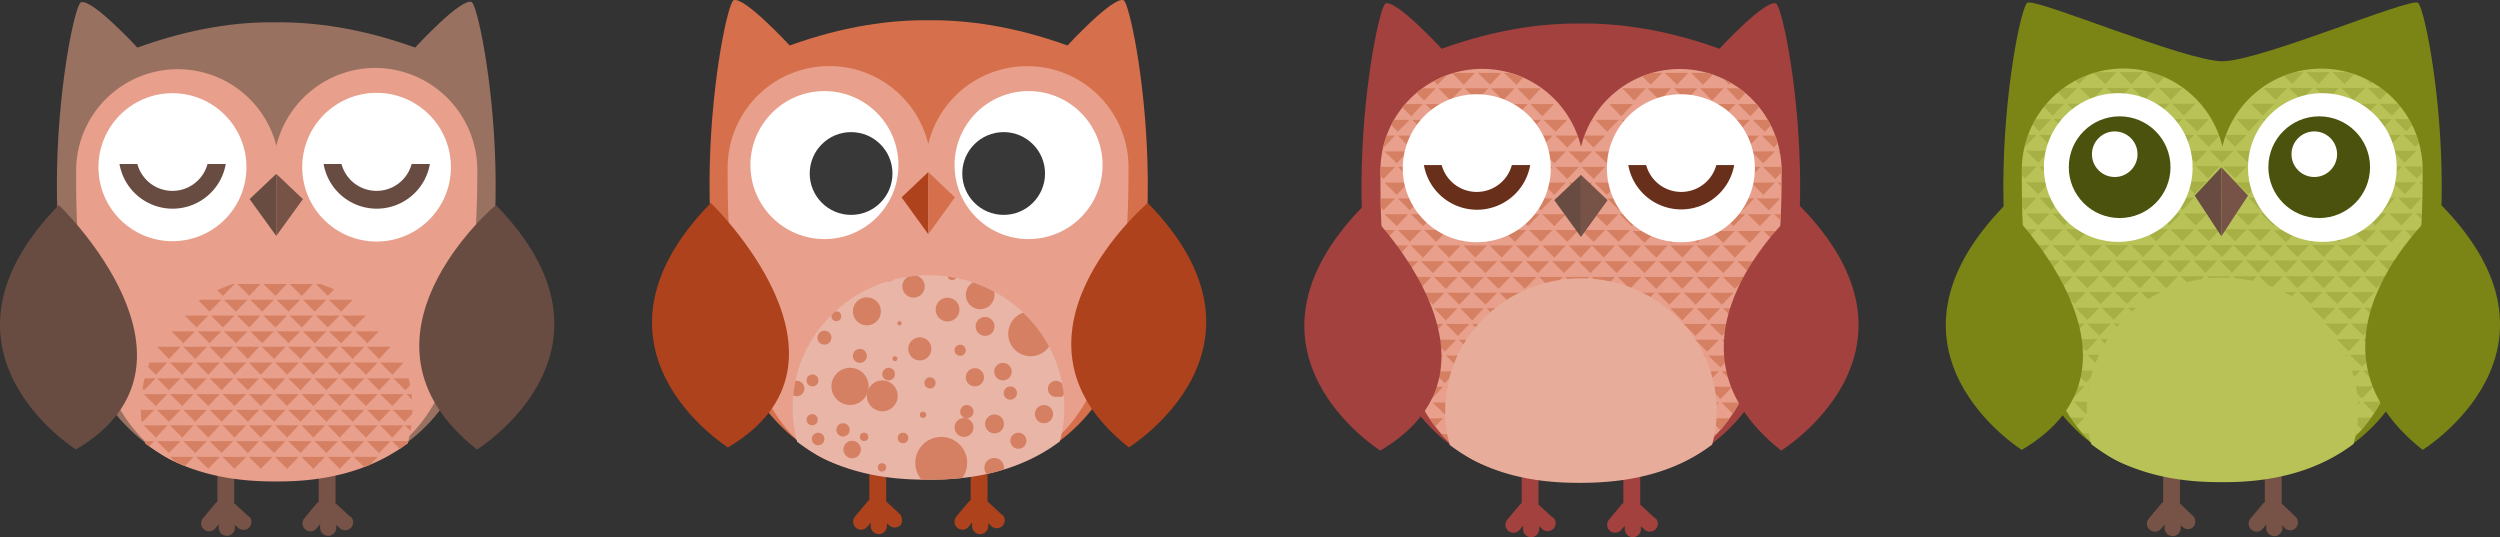 <svg id="Objects" xmlns="http://www.w3.org/2000/svg" xmlns:xlink="http://www.w3.org/1999/xlink" width="712.82" height="153.17" viewBox="0 0 712.82 153.17">
  <rect x="0" y="0" width="712.82" height="153.17" fill="#333333" stroke="none"/>
  <defs>
    <clipPath id="clip-path">
      <path d="M116.27,126.37a35.44,35.44,0,0,0,1.3-9.7c0-20.8-17.3-37.7-38.7-37.7s-38.7,16.9-38.7,37.7a36.15,36.15,0,0,0,1.3,9.8c10.7,8.2,23.7,10.9,37.4,10.8C92.07,137.37,105.37,134.57,116.27,126.37Z" fill="none"/>
    </clipPath>
    <clipPath id="clip-path-2">
      <path d="M302.17,125.87a35.44,35.44,0,0,0,1.3-9.7c0-20.8-17.3-37.7-38.7-37.7S226,95.37,226,116.17a36.15,36.15,0,0,0,1.3,9.8c10.7,8.2,23.7,10.9,37.4,10.8C278,136.87,291.27,134.07,302.17,125.87Z" fill="none"/>
    </clipPath>
    <clipPath id="clip-path-3">
      <path d="M661.87,19.57a29,29,0,0,0-28.2,22.2,29,29,0,0,0-57.2,6.8c0,16-.3,70.2,28.2,83.3,16.9,7.7,43.2,4.9,57.8-1.3,27.9-11.9,28.3-65.9,28.3-81.9a28.89,28.89,0,0,0-28.68-29.1Z" fill="none"/>
    </clipPath>
    <clipPath id="clip-path-4">
      <path d="M479,19.67a29,29,0,0,0-28.2,22.2,29,29,0,0,0-57.2,6.8c0,16-.3,70.2,28.2,83.3,16.9,7.7,43.2,4.9,57.8-1.3,27.9-11.9,28.4-65.9,28.4-81.9A29.11,29.11,0,0,0,479,19.67Z" fill="none"/>
    </clipPath>
  </defs>
  <title>home-logo-owls</title>
  <path d="M70.67,147.07l-3.9-3.6v-10a2.4,2.4,0,0,0-4.8,0h0v9.6a2.65,2.65,0,0,0-.6.5l-3.5,4.2a2.27,2.27,0,1,0,3.5,2.9h0l1-1.2v1a2.3,2.3,0,1,0,4.6,0v-.8l.8.7a2.26,2.26,0,1,0,3.3-3.1h0C70.77,147.17,70.77,147.17,70.67,147.07Z" fill="#775246"/>
  <path d="M99.57,147.07l-3.9-3.6v-10a2.4,2.4,0,1,0-4.8,0h0v9.6a2.65,2.65,0,0,0-.6.5l-3.5,4.2a2.27,2.27,0,1,0,3.5,2.9h0l1-1.2v1a2.3,2.3,0,0,0,4.6,0v-.8l.8.7a2.27,2.27,0,0,0,3.5-2.9A5.92,5.92,0,0,1,99.57,147.07Z" fill="#775246"/>
  <path d="M134.47.57c-3.1-1.2-16.1,13-16.1,13-15.5-5.6-28.8-7.3-39.6-7.2-10.8-.2-24.1,1.6-39.6,7.2,0,0-13-14.1-16.1-12.9s-18.5,83.9,10.5,118.1c11.9,14,28,18.4,45.2,18.2,16.7.1,33.3-4.3,45.2-18.2C153.07,84.57,137.47,1.87,134.47.57Z" fill="#997161"/>
  <path d="M107,19.37a29.08,29.08,0,0,0-28.2,22.2,29,29,0,0,0-57.1,6.8c0,16-.3,70.2,28.2,83.3,16.9,7.7,43.2,4.9,57.8-1.3,27.9-11.9,28.4-65.9,28.4-81.9A29.19,29.19,0,0,0,107,19.37Z" fill="#e89f8b"/>
  <circle cx="49.17" cy="47.67" r="21.1" fill="#fff"/>
  <path d="M59.17,46.77a10.36,10.36,0,0,1-20,0h-5.1a15.38,15.38,0,0,0,30.3,0Z" fill="#684c42"/>
  <circle cx="107.37" cy="47.67" r="21.2" fill="#fff"/>
  <path d="M117.37,46.77a10.36,10.36,0,0,1-20,0h-5.1a15.38,15.38,0,0,0,30.3,0Z" fill="#684c42"/>
  <polygon points="71.17 56.77 78.77 67.27 78.77 49.57 71.17 56.77" fill="#684c42"/>
  <polygon points="78.77 49.57 78.77 67.27 86.37 56.77 78.77 49.57" fill="#775246"/>
  <path d="M116.27,126.37a35.44,35.44,0,0,0,1.3-9.7c0-20.8-17.3-37.7-38.7-37.7s-38.7,16.9-38.7,37.7a36.15,36.15,0,0,0,1.3,9.8c10.7,8.2,23.7,10.9,37.4,10.8C92.07,137.37,105.37,134.57,116.27,126.37Z" fill="#e89f8b"/>
  <g clip-path="url(#clip-path)">
    <g>
      <polygon points="63.07 94.47 56.37 94.47 59.77 97.87 63.07 94.47" fill="#d68063"/>
      <polygon points="70.57 94.47 63.87 94.47 67.27 97.87 70.57 94.47" fill="#d68063"/>
      <polygon points="78.07 94.47 71.37 94.47 74.77 97.87 78.07 94.47" fill="#d68063"/>
      <polygon points="85.57 94.47 78.87 94.47 82.27 97.87 85.57 94.47" fill="#d68063"/>
      <polygon points="93.07 94.47 86.37 94.47 89.77 97.87 93.07 94.47" fill="#d68063"/>
      <polygon points="100.57 94.47 93.77 94.47 97.27 97.87 100.57 94.47" fill="#d68063"/>
      <polygon points="107.97 94.47 101.27 94.47 104.77 97.87 107.97 94.47" fill="#d68063"/>
      <polygon points="55.57 94.47 48.87 94.47 52.27 97.87 55.57 94.47" fill="#d68063"/>
      <polygon points="66.87 89.97 60.17 89.97 63.57 93.37 66.87 89.97" fill="#d68063"/>
      <polygon points="74.27 89.97 67.57 89.97 71.07 93.37 74.27 89.97" fill="#d68063"/>
      <polygon points="81.77 89.97 75.07 89.97 78.57 93.37 81.77 89.97" fill="#d68063"/>
      <polygon points="89.27 89.97 82.57 89.97 86.07 93.37 89.27 89.97" fill="#d68063"/>
      <polygon points="96.77 89.97 90.07 89.97 93.47 93.37 96.77 89.97" fill="#d68063"/>
      <polygon points="104.27 89.97 97.57 89.97 100.97 93.37 104.27 89.97" fill="#d68063"/>
      <polygon points="59.37 89.97 52.67 89.97 56.07 93.37 59.37 89.97" fill="#d68063"/>
      <polygon points="119.27 89.97 112.57 89.97 115.97 93.37 119.27 89.97" fill="#d68063"/>
      <polygon points="59.37 80.97 52.67 80.97 56.07 84.37 59.37 80.97" fill="#d68063"/>
      <polygon points="66.87 80.97 60.17 80.97 63.57 84.37 66.87 80.97" fill="#d68063"/>
      <polygon points="74.27 80.97 67.67 80.97 71.07 84.37 74.27 80.97" fill="#d68063"/>
      <polygon points="81.77 80.97 75.07 80.97 78.57 84.37 81.77 80.97" fill="#d68063"/>
      <polygon points="89.27 80.97 82.57 80.97 86.07 84.37 89.27 80.97" fill="#d68063"/>
      <polygon points="96.77 80.97 90.07 80.97 93.47 84.37 96.77 80.97" fill="#d68063"/>
      <polygon points="104.27 80.97 97.57 80.97 100.97 84.37 104.27 80.97" fill="#d68063"/>
      <polygon points="51.87 80.97 45.17 80.97 48.57 84.37 51.87 80.97" fill="#d68063"/>
      <polygon points="119.27 80.97 112.57 80.97 115.97 84.37 119.27 80.97" fill="#d68063"/>
      <polygon points="111.77 80.97 105.07 80.97 108.47 84.37 111.77 80.97" fill="#d68063"/>
      <polygon points="63.07 85.47 56.37 85.47 59.77 88.87 63.07 85.47" fill="#d68063"/>
      <polygon points="70.57 85.47 63.87 85.47 67.27 88.87 70.57 85.47" fill="#d68063"/>
      <polygon points="78.07 85.47 71.37 85.47 74.77 88.87 78.07 85.47" fill="#d68063"/>
      <polygon points="85.57 85.47 78.87 85.47 82.27 88.87 85.57 85.47" fill="#d68063"/>
      <polygon points="93.07 85.47 86.37 85.47 89.77 88.87 93.07 85.47" fill="#d68063"/>
      <polygon points="100.57 85.47 93.77 85.47 97.27 88.87 100.57 85.47" fill="#d68063"/>
      <polygon points="55.57 85.47 48.87 85.47 52.27 88.87 55.57 85.47" fill="#d68063"/>
      <polygon points="122.97 85.47 116.27 85.47 119.67 88.87 122.97 85.47" fill="#d68063"/>
      <polygon points="115.47 85.47 108.77 85.47 112.27 88.87 115.47 85.47" fill="#d68063"/>
      <polygon points="62.67 112.37 55.97 112.37 59.37 115.77 62.67 112.37" fill="#d68063"/>
      <polygon points="70.17 112.37 63.47 112.37 66.87 115.77 70.17 112.37" fill="#d68063"/>
      <polygon points="77.67 112.37 70.97 112.37 74.37 115.77 77.67 112.37" fill="#d68063"/>
      <polygon points="85.17 112.37 78.47 112.37 81.87 115.77 85.17 112.37" fill="#d68063"/>
      <polygon points="92.67 112.37 85.97 112.37 89.37 115.77 92.67 112.37" fill="#d68063"/>
      <polygon points="100.17 112.37 93.47 112.37 96.87 115.77 100.17 112.37" fill="#d68063"/>
      <polygon points="107.67 112.37 100.87 112.37 104.37 115.77 107.67 112.37" fill="#d68063"/>
      <polygon points="55.17 112.37 48.47 112.37 51.97 115.77 55.17 112.37" fill="#d68063"/>
      <polygon points="47.67 112.37 40.97 112.37 44.47 115.77 47.67 112.37" fill="#d68063"/>
      <polygon points="122.57 112.37 115.87 112.37 119.27 115.77 122.57 112.37" fill="#d68063"/>
      <polygon points="115.07 112.37 108.37 112.37 111.87 115.77 115.07 112.37" fill="#d68063"/>
      <polygon points="44.37 107.87 37.67 107.87 41.07 111.27 44.37 107.87" fill="#d68063"/>
      <polygon points="66.47 107.87 59.77 107.87 63.17 111.27 66.47 107.87" fill="#d68063"/>
      <polygon points="73.87 107.87 67.27 107.87 70.67 111.27 73.87 107.87" fill="#d68063"/>
      <polygon points="81.37 107.87 74.67 107.87 78.17 111.27 81.37 107.87" fill="#d68063"/>
      <polygon points="88.87 107.87 82.17 107.87 85.67 111.27 88.87 107.87" fill="#d68063"/>
      <polygon points="96.37 107.87 89.67 107.87 93.07 111.27 96.37 107.87" fill="#d68063"/>
      <polygon points="103.87 107.87 97.17 107.87 100.57 111.27 103.87 107.87" fill="#d68063"/>
      <polygon points="111.37 107.87 104.67 107.87 108.07 111.27 111.37 107.87" fill="#d68063"/>
      <polygon points="58.97 107.87 52.27 107.87 55.67 111.27 58.97 107.87" fill="#d68063"/>
      <polygon points="51.47 107.87 44.77 107.87 48.17 111.27 51.47 107.87" fill="#d68063"/>
      <polygon points="118.87 107.87 112.17 107.87 115.57 111.27 118.87 107.87" fill="#d68063"/>
      <polygon points="43.97 98.87 37.27 98.87 40.67 102.37 43.97 98.87" fill="#d68063"/>
      <polygon points="58.97 98.87 52.27 98.87 55.67 102.37 58.97 98.87" fill="#d68063"/>
      <polygon points="66.47 98.87 59.77 98.87 63.17 102.37 66.47 98.87" fill="#d68063"/>
      <polygon points="73.87 98.87 67.27 98.87 70.67 102.37 73.87 98.87" fill="#d68063"/>
      <polygon points="81.37 98.87 74.67 98.87 78.17 102.37 81.37 98.87" fill="#d68063"/>
      <polygon points="88.87 98.87 82.17 98.87 85.67 102.37 88.87 98.87" fill="#d68063"/>
      <polygon points="96.37 98.87 89.67 98.87 93.07 102.37 96.37 98.87" fill="#d68063"/>
      <polygon points="103.87 98.87 97.17 98.87 100.57 102.37 103.87 98.87" fill="#d68063"/>
      <polygon points="51.47 98.87 44.77 98.87 48.17 102.37 51.47 98.87" fill="#d68063"/>
      <polygon points="111.37 98.87 104.67 98.87 108.07 102.37 111.37 98.87" fill="#d68063"/>
      <polygon points="62.67 103.37 55.97 103.37 59.37 106.87 62.67 103.37" fill="#d68063"/>
      <polygon points="70.17 103.37 63.47 103.37 66.87 106.87 70.17 103.37" fill="#d68063"/>
      <polygon points="77.67 103.37 70.97 103.37 74.37 106.87 77.67 103.37" fill="#d68063"/>
      <polygon points="85.17 103.37 78.47 103.37 81.87 106.87 85.17 103.37" fill="#d68063"/>
      <polygon points="92.67 103.37 85.97 103.37 89.37 106.87 92.67 103.37" fill="#d68063"/>
      <polygon points="100.17 103.37 93.47 103.37 96.87 106.87 100.17 103.37" fill="#d68063"/>
      <polygon points="107.67 103.37 100.87 103.37 104.37 106.87 107.67 103.37" fill="#d68063"/>
      <polygon points="55.17 103.37 48.47 103.37 51.97 106.87 55.17 103.37" fill="#d68063"/>
      <polygon points="47.67 103.37 40.97 103.37 44.47 106.87 47.67 103.37" fill="#d68063"/>
      <polygon points="122.57 103.37 115.87 103.37 119.27 106.87 122.57 103.37" fill="#d68063"/>
      <polygon points="115.07 103.37 108.37 103.37 111.87 106.87 115.07 103.37" fill="#d68063"/>
      <polygon points="55.17 130.27 48.47 130.27 51.97 133.67 55.17 130.27" fill="#d68063"/>
      <polygon points="62.67 130.27 55.97 130.27 59.37 133.67 62.67 130.27" fill="#d68063"/>
      <polygon points="70.17 130.27 63.47 130.27 66.87 133.67 70.17 130.27" fill="#d68063"/>
      <polygon points="77.67 130.27 70.97 130.27 74.37 133.67 77.67 130.27" fill="#d68063"/>
      <polygon points="85.17 130.27 78.47 130.27 81.87 133.67 85.17 130.27" fill="#d68063"/>
      <polygon points="92.67 130.27 85.97 130.27 89.37 133.67 92.67 130.27" fill="#d68063"/>
      <polygon points="100.17 130.27 93.47 130.27 96.87 133.67 100.17 130.27" fill="#d68063"/>
      <polygon points="107.67 130.27 100.87 130.27 104.37 133.67 107.67 130.27" fill="#d68063"/>
      <polygon points="118.47 125.77 111.77 125.77 115.17 129.17 118.47 125.77" fill="#d68063"/>
      <polygon points="58.97 125.77 52.27 125.77 55.67 129.17 58.97 125.77" fill="#d68063"/>
      <polygon points="66.47 125.77 59.77 125.77 63.17 129.17 66.47 125.77" fill="#d68063"/>
      <polygon points="73.87 125.77 67.27 125.77 70.67 129.17 73.87 125.77" fill="#d68063"/>
      <polygon points="81.37 125.77 74.67 125.77 78.17 129.17 81.37 125.77" fill="#d68063"/>
      <polygon points="88.87 125.77 82.17 125.77 85.67 129.17 88.87 125.77" fill="#d68063"/>
      <polygon points="96.37 125.77 89.67 125.77 93.07 129.17 96.37 125.77" fill="#d68063"/>
      <polygon points="103.87 125.77 97.17 125.77 100.57 129.17 103.87 125.77" fill="#d68063"/>
      <polygon points="51.47 125.77 44.77 125.77 48.17 129.17 51.47 125.77" fill="#d68063"/>
      <polygon points="43.97 125.77 37.27 125.77 40.67 129.17 43.97 125.77" fill="#d68063"/>
      <polygon points="111.37 125.77 104.67 125.77 108.07 129.17 111.37 125.77" fill="#d68063"/>
      <polygon points="118.67 116.87 111.97 116.87 115.37 120.27 118.67 116.87" fill="#d68063"/>
      <polygon points="51.47 116.87 44.77 116.87 48.17 120.27 51.47 116.87" fill="#d68063"/>
      <polygon points="58.97 116.87 52.27 116.87 55.67 120.27 58.97 116.87" fill="#d68063"/>
      <polygon points="66.47 116.87 59.77 116.87 63.17 120.27 66.47 116.87" fill="#d68063"/>
      <polygon points="73.87 116.87 67.27 116.87 70.67 120.27 73.87 116.87" fill="#d68063"/>
      <polygon points="81.37 116.87 74.67 116.87 78.17 120.27 81.37 116.87" fill="#d68063"/>
      <polygon points="88.87 116.87 82.17 116.87 85.67 120.27 88.87 116.87" fill="#d68063"/>
      <polygon points="96.37 116.87 89.67 116.87 93.07 120.27 96.37 116.87" fill="#d68063"/>
      <polygon points="43.97 116.87 37.27 116.87 40.67 120.27 43.97 116.87" fill="#d68063"/>
      <polygon points="111.37 116.87 104.67 116.87 108.07 120.27 111.37 116.87" fill="#d68063"/>
      <polygon points="103.87 116.87 97.17 116.87 100.57 120.27 103.87 116.87" fill="#d68063"/>
      <polygon points="55.17 121.27 48.47 121.27 51.97 124.77 55.17 121.27" fill="#d68063"/>
      <polygon points="62.67 121.27 55.97 121.27 59.37 124.77 62.67 121.27" fill="#d68063"/>
      <polygon points="70.17 121.27 63.47 121.27 66.87 124.77 70.17 121.27" fill="#d68063"/>
      <polygon points="77.67 121.27 70.97 121.27 74.37 124.77 77.67 121.27" fill="#d68063"/>
      <polygon points="85.17 121.27 78.47 121.27 81.87 124.77 85.17 121.27" fill="#d68063"/>
      <polygon points="92.67 121.27 85.97 121.27 89.37 124.77 92.67 121.27" fill="#d68063"/>
      <polygon points="100.17 121.27 93.47 121.27 96.87 124.77 100.17 121.27" fill="#d68063"/>
      <polygon points="47.77 121.27 40.97 121.27 44.47 124.77 47.77 121.27" fill="#d68063"/>
      <polygon points="122.17 121.27 115.47 121.27 118.87 124.77 122.17 121.27" fill="#d68063"/>
      <polygon points="115.07 121.27 108.37 121.27 111.87 124.77 115.07 121.27" fill="#d68063"/>
      <polygon points="107.67 121.27 100.87 121.27 104.37 124.77 107.67 121.27" fill="#d68063"/>
    </g>
  </g>
  <path d="M21.67,128.17s-45.3-28.3-4.9-69.7C16.77,58.37,63.47,103.37,21.67,128.17Z" fill="#684c42"/>
  <path d="M136,128.17s45.8-28.3,5.4-69.7C141.37,58.37,96.07,96.67,136,128.17Z" fill="#684c42"/>
  <path d="M256.57,146.57l-3.9-3.6V133a2.4,2.4,0,0,0-4.8,0v9.6a2.65,2.65,0,0,0-.6.5l-3.5,4.2a2.27,2.27,0,1,0,3.5,2.9h0l1-1.2v1a2.3,2.3,0,0,0,4.6,0v-.8l.8.7a2.33,2.33,0,0,0,3.2-.3A2.76,2.76,0,0,0,256.57,146.57Z" fill="#ad421d"/>
  <path d="M285.47,146.57l-3.9-3.6V133a2.4,2.4,0,0,0-4.8,0h0v9.6a2.65,2.65,0,0,0-.6.5l-3.5,4.2a2.27,2.27,0,0,0,3.5,2.9h0l1-1.2v1a2.3,2.3,0,0,0,4.6,0v-.8l.8.7a2.26,2.26,0,1,0,3.3-3.1A.52.52,0,0,1,285.47,146.57Z" fill="#ad421d"/>
  <path d="M320.37.07c-3-1.2-16,12.9-16,12.9-15.5-5.6-28.8-7.3-39.6-7.2-10.8-.1-24.1,1.6-39.6,7.2,0,0-13-14.1-16-12.9s-18.6,84,10.5,118.2c11.9,14,28,18.4,45.2,18.2,16.7.1,33.3-4.3,45.2-18.2C339,84.17,323.37,1.37,320.37.07Z" fill="#d66f4b"/>
  <path d="M292.87,18.87a29,29,0,0,0-28.2,22.2,29,29,0,0,0-57.2,6.8c0,16-.3,70.2,28.2,83.3,16.9,7.7,43.2,4.9,57.8-1.3,28-11.9,28.3-65.9,28.3-81.9a28.83,28.83,0,0,0-28.56-29.1Z" fill="#e89f8b"/>
  <circle cx="235.07" cy="47.07" r="21.1" fill="#fff"/>
  <circle cx="293.27" cy="47.07" r="21.1" fill="#fff"/>
  <circle cx="242.67" cy="49.47" r="11.8" fill="#383838"/>
  <circle cx="286.17" cy="49.47" r="11.8" fill="#383838"/>
  <polygon points="257.07 56.27 264.67 66.77 264.67 49.07 257.07 56.27" fill="#ad421d"/>
  <polygon points="264.67 49.07 264.67 66.77 272.27 56.27 264.67 49.07" fill="#d66f4b"/>
  <path d="M302.17,125.87a35.44,35.44,0,0,0,1.3-9.7c0-20.8-17.3-37.7-38.7-37.7S226,95.37,226,116.17a36.15,36.15,0,0,0,1.3,9.8c10.7,8.2,23.7,10.9,37.4,10.8C278,136.87,291.27,134.07,302.17,125.87Z" fill="#e8b5a7"/>
  <g clip-path="url(#clip-path-2)">
    <g>
      <circle cx="233.17" cy="81.97" r="4.7" fill="#d68063"/>
      <circle cx="245.37" cy="79.47" r="2.2" fill="#d68063"/>
      <circle cx="247.17" cy="88.77" r="4" fill="#d68063"/>
      <circle cx="235.07" cy="96.27" r="2" fill="#d68063"/>
      <circle cx="229.97" cy="94.27" r="1.5" fill="#d68063"/>
      <circle cx="260.47" cy="81.67" r="3.2" fill="#d68063"/>
      <circle cx="262.27" cy="99.47" r="3.3" fill="#d68063"/>
      <circle cx="251.57" cy="112.87" r="4.4" fill="#d68063"/>
      <circle cx="245.17" cy="101.47" r="2" fill="#d68063"/>
      <circle cx="242.37" cy="110.17" r="5.3" fill="#d68063"/>
      <circle cx="227.17" cy="110.77" r="2.2" fill="#d68063"/>
      <circle cx="233.27" cy="125.17" r="1.8" fill="#d68063"/>
      <circle cx="246.37" cy="124.57" r="1.2" fill="#d68063"/>
      <circle cx="265.17" cy="109.17" r="1.6" fill="#d68063"/>
      <circle cx="280.87" cy="93.07" r="2.7" fill="#d68063"/>
      <circle cx="270.17" cy="88.27" r="3.4" fill="#d68063"/>
      <circle cx="279.47" cy="84.07" r="4.1" fill="#d68063"/>
      <circle cx="292.67" cy="84.07" r="2.4" fill="#d68063"/>
      <circle cx="293.87" cy="95.17" r="6.4" fill="#d68063"/>
      <circle cx="288.07" cy="112.07" r="1.9" fill="#d68063"/>
      <circle cx="277.97" cy="107.57" r="2.6" fill="#d68063"/>
      <circle cx="274.87" cy="121.87" r="2.7" fill="#d68063"/>
      <circle cx="268.37" cy="131.97" r="7.4" fill="#d68063"/>
      <circle cx="263.17" cy="118.27" r="0.9" fill="#d68063"/>
      <circle cx="257.47" cy="124.87" r="1.5" fill="#d68063"/>
      <circle cx="283.47" cy="133.37" r="2.8" fill="#d68063"/>
      <circle cx="290.37" cy="125.67" r="2.3" fill="#d68063"/>
      <circle cx="297.67" cy="118.07" r="2.6" fill="#d68063"/>
      <circle cx="301.07" cy="110.87" r="2.3" fill="#d68063"/>
      <circle cx="273.77" cy="99.87" r="1.6" fill="#d68063"/>
      <circle cx="301.87" cy="85.67" r="1.6" fill="#d68063"/>
      <circle cx="242.97" cy="128.17" r="2.5" fill="#d68063"/>
      <circle cx="231.57" cy="119.67" r="1.6" fill="#d68063"/>
      <circle cx="256.47" cy="92.17" r="0.6" fill="#d68063"/>
      <circle cx="271.47" cy="78.57" r="1.3" fill="#d68063"/>
      <circle cx="266.97" cy="74.47" r="1.4" fill="#d68063"/>
      <circle cx="287.57" cy="77.27" r="1.4" fill="#d68063"/>
      <circle cx="253.07" cy="77.37" r="2.9" fill="#d68063"/>
      <circle cx="255.17" cy="102.27" r="0.7" fill="#d68063"/>
      <circle cx="253.37" cy="106.67" r="1.8" fill="#d68063"/>
      <circle cx="275.67" cy="117.37" r="1.9" fill="#d68063"/>
      <circle cx="283.57" cy="120.87" r="2.7" fill="#d68063"/>
      <circle cx="285.97" cy="105.97" r="2.5" fill="#d68063"/>
      <circle cx="302.27" cy="111.97" r="1.2" fill="#d68063"/>
      <circle cx="227.17" cy="88.47" r="1.2" fill="#d68063"/>
      <circle cx="238.47" cy="90.17" r="1.4" fill="#d68063"/>
      <circle cx="231.67" cy="108.47" r="1.7" fill="#d68063"/>
      <circle cx="240.37" cy="122.57" r="1.9" fill="#d68063"/>
      <circle cx="251.47" cy="133.27" r="1.2" fill="#d68063"/>
    </g>
  </g>
  <path d="M207.57,127.57s-45.3-28.3-4.9-69.7C202.67,57.87,249.37,102.87,207.57,127.57Z" fill="#ad421d"/>
  <path d="M321.87,127.57s45.8-28.3,5.4-69.7C327.27,57.87,282,96.17,321.87,127.57Z" fill="#ad421d"/>
  <path d="M625.47,147.27l-3.9-3.7v-10a2.4,2.4,0,0,0-4.8,0v9.6a2.65,2.65,0,0,0-.6.5l-3.5,4.2a2.27,2.27,0,1,0,3.5,2.9l1-1.2v1a2.33,2.33,0,0,0,2.3,2.3,2.26,2.26,0,0,0,2.3-2.22s0-.05,0-.08v-.8l.8.7a2.16,2.16,0,0,0,3-.48l.08-.12A2.46,2.46,0,0,0,625.47,147.27Z" fill="#775246"/>
  <path d="M654.47,147.27l-3.9-3.7v-10a2.4,2.4,0,0,0-4.8,0v9.6a2.65,2.65,0,0,0-.6.5l-3.5,4.2a2.27,2.27,0,1,0,3.5,2.9l1-1.2v1a2.3,2.3,0,1,0,4.6,0h0v-.8l.7.8a2.23,2.23,0,0,0,3.15-.05l0,0A2.33,2.33,0,0,0,654.47,147.27Z" fill="#775246"/>
  <path d="M689.37.77c-3.1-1.2-44.8,16.6-55.7,16.7-10.8-.1-52.6-17.9-55.6-16.7s-18.6,84,10.5,118.2c11.9,14,28,18.4,45.2,18.2,16.7.1,33.3-4.3,45.2-18.2C707.87,84.77,692.37,2,689.37.77Z" fill="#7b8516"/>
  <path d="M661.87,19.57a29,29,0,0,0-28.2,22.2,29,29,0,0,0-57.2,6.8c0,16-.3,70.2,28.2,83.3,16.9,7.7,43.2,4.9,57.8-1.3,27.9-11.9,28.3-65.9,28.3-81.9a28.89,28.89,0,0,0-28.68-29.1Z" fill="#b8c257"/>
  <g clip-path="url(#clip-path-3)">
    <g opacity="0.3">
      <polygon points="592.27 33.97 585.57 33.97 588.97 37.47 592.27 33.97" fill="#7b8516"/>
      <polygon points="599.77 33.97 593.07 33.97 596.47 37.47 599.77 33.97" fill="#7b8516"/>
      <polygon points="607.27 33.97 600.57 33.97 603.97 37.47 607.27 33.97" fill="#7b8516"/>
      <polygon points="614.77 33.97 608.07 33.97 611.47 37.47 614.77 33.97" fill="#7b8516"/>
      <polygon points="622.27 33.97 615.57 33.97 618.97 37.47 622.27 33.97" fill="#7b8516"/>
      <polygon points="629.77 33.97 622.97 33.97 626.47 37.47 629.77 33.97" fill="#7b8516"/>
      <polygon points="637.17 33.97 630.47 33.97 633.97 37.47 637.17 33.97" fill="#7b8516"/>
      <polygon points="584.77 33.97 578.07 33.97 581.47 37.47 584.77 33.97" fill="#7b8516"/>
      <polygon points="596.07 29.57 589.37 29.57 592.77 32.97 596.07 29.57" fill="#7b8516"/>
      <polygon points="603.47 29.57 596.77 29.57 600.27 32.97 603.47 29.57" fill="#7b8516"/>
      <polygon points="610.97 29.57 604.27 29.57 607.77 32.97 610.97 29.57" fill="#7b8516"/>
      <polygon points="618.47 29.57 611.77 29.57 615.17 32.97 618.47 29.57" fill="#7b8516"/>
      <polygon points="625.97 29.57 619.27 29.57 622.67 32.97 625.97 29.57" fill="#7b8516"/>
      <polygon points="588.57 29.57 581.87 29.57 585.27 32.97 588.57 29.57" fill="#7b8516"/>
      <polygon points="648.47 29.57 641.77 29.57 645.17 32.97 648.47 29.57" fill="#7b8516"/>
      <polygon points="596.07 20.57 589.37 20.57 592.77 23.97 596.07 20.57" fill="#7b8516"/>
      <polygon points="603.47 20.57 596.77 20.57 600.27 23.97 603.47 20.57" fill="#7b8516"/>
      <polygon points="610.97 20.57 604.27 20.57 607.77 23.97 610.97 20.57" fill="#7b8516"/>
      <polygon points="618.47 20.57 611.77 20.57 615.17 23.97 618.47 20.57" fill="#7b8516"/>
      <polygon points="592.27 25.07 585.57 25.07 588.97 28.47 592.27 25.07" fill="#7b8516"/>
      <polygon points="599.77 25.07 593.07 25.07 596.47 28.47 599.77 25.07" fill="#7b8516"/>
      <polygon points="607.27 25.07 600.57 25.07 603.97 28.47 607.27 25.07" fill="#7b8516"/>
      <polygon points="614.77 25.07 608.07 25.07 611.47 28.47 614.77 25.07" fill="#7b8516"/>
      <polygon points="622.27 25.07 615.57 25.07 618.97 28.47 622.27 25.07" fill="#7b8516"/>
      <polygon points="652.17 25.07 645.47 25.07 648.87 28.47 652.17 25.07" fill="#7b8516"/>
      <polygon points="591.87 51.97 585.17 51.97 588.57 55.37 591.87 51.97" fill="#7b8516"/>
      <polygon points="599.37 51.97 592.67 51.97 596.07 55.37 599.37 51.97" fill="#7b8516"/>
      <polygon points="606.87 51.97 600.17 51.97 603.57 55.37 606.87 51.97" fill="#7b8516"/>
      <polygon points="614.37 51.97 607.67 51.97 611.07 55.37 614.37 51.97" fill="#7b8516"/>
      <polygon points="621.87 51.97 615.17 51.97 618.57 55.37 621.87 51.97" fill="#7b8516"/>
      <polygon points="629.07 51.77 622.37 51.77 625.77 55.27 629.07 51.77" fill="#7b8516"/>
      <polygon points="636.77 51.97 630.07 51.97 633.57 55.37 636.77 51.97" fill="#7b8516"/>
      <polygon points="584.37 51.97 577.67 51.97 581.17 55.37 584.37 51.97" fill="#7b8516"/>
      <polygon points="651.77 51.97 645.07 51.97 648.47 55.37 651.77 51.97" fill="#7b8516"/>
      <polygon points="644.27 51.97 637.57 51.97 641.07 55.37 644.27 51.97" fill="#7b8516"/>
      <polygon points="595.67 47.47 588.97 47.47 592.37 50.87 595.67 47.47" fill="#7b8516"/>
      <polygon points="603.17 47.47 596.47 47.47 599.87 50.87 603.17 47.47" fill="#7b8516"/>
      <polygon points="610.57 47.47 603.87 47.47 607.37 50.87 610.57 47.47" fill="#7b8516"/>
      <polygon points="618.07 47.47 611.37 47.47 614.77 50.87 618.07 47.47" fill="#7b8516"/>
      <polygon points="625.57 47.47 618.87 47.47 622.27 50.87 625.57 47.47" fill="#7b8516"/>
      <polygon points="632.87 47.37 626.17 47.37 629.57 50.87 632.87 47.37" fill="#7b8516"/>
      <polygon points="640.57 47.47 633.87 47.47 637.27 50.87 640.57 47.47" fill="#7b8516"/>
      <polygon points="588.17 47.47 581.47 47.47 584.87 50.87 588.17 47.47" fill="#7b8516"/>
      <polygon points="580.67 47.47 573.97 47.47 577.37 50.87 580.67 47.47" fill="#7b8516"/>
      <polygon points="648.07 47.47 641.37 47.47 644.77 50.87 648.07 47.47" fill="#7b8516"/>
      <polygon points="588.17 38.47 581.47 38.47 584.87 41.87 588.17 38.47" fill="#7b8516"/>
      <polygon points="595.67 38.47 588.97 38.47 592.37 41.87 595.67 38.47" fill="#7b8516"/>
      <polygon points="603.17 38.47 596.47 38.47 599.87 41.87 603.17 38.47" fill="#7b8516"/>
      <polygon points="610.57 38.47 603.87 38.47 607.37 41.87 610.57 38.47" fill="#7b8516"/>
      <polygon points="618.07 38.47 611.37 38.47 614.77 41.87 618.07 38.47" fill="#7b8516"/>
      <polygon points="625.57 38.47 618.87 38.47 622.27 41.87 625.57 38.47" fill="#7b8516"/>
      <polygon points="633.07 38.47 626.37 38.47 629.77 41.87 633.07 38.47" fill="#7b8516"/>
      <polygon points="580.67 38.47 573.97 38.47 577.37 41.87 580.67 38.47" fill="#7b8516"/>
      <polygon points="640.57 38.47 633.87 38.47 637.27 41.87 640.57 38.47" fill="#7b8516"/>
      <polygon points="591.87 42.97 585.17 42.97 588.57 46.37 591.87 42.97" fill="#7b8516"/>
      <polygon points="599.37 42.97 592.67 42.97 596.07 46.37 599.37 42.97" fill="#7b8516"/>
      <polygon points="606.87 42.97 600.17 42.97 603.57 46.37 606.87 42.97" fill="#7b8516"/>
      <polygon points="614.37 42.97 607.67 42.97 611.07 46.37 614.37 42.97" fill="#7b8516"/>
      <polygon points="621.87 42.97 615.17 42.97 618.57 46.37 621.87 42.97" fill="#7b8516"/>
      <polygon points="629.37 42.97 622.67 42.97 626.07 46.37 629.37 42.97" fill="#7b8516"/>
      <polygon points="636.77 42.97 630.07 42.97 633.57 46.37 636.77 42.97" fill="#7b8516"/>
      <polygon points="584.37 42.97 577.67 42.97 581.17 46.37 584.37 42.97" fill="#7b8516"/>
      <polygon points="651.77 42.97 645.07 42.97 648.47 46.37 651.77 42.97" fill="#7b8516"/>
      <polygon points="644.27 42.97 637.57 42.97 641.07 46.37 644.27 42.97" fill="#7b8516"/>
      <polygon points="584.37 69.87 577.67 69.87 581.17 73.27 584.37 69.87" fill="#7b8516"/>
      <polygon points="591.87 69.87 585.17 69.87 588.57 73.27 591.87 69.87" fill="#7b8516"/>
      <polygon points="599.37 69.87 592.67 69.87 596.07 73.27 599.37 69.87" fill="#7b8516"/>
      <polygon points="606.87 69.87 600.17 69.87 603.57 73.27 606.87 69.87" fill="#7b8516"/>
      <polygon points="614.37 69.87 607.67 69.87 611.07 73.27 614.37 69.87" fill="#7b8516"/>
      <polygon points="621.87 69.87 615.17 69.87 618.57 73.27 621.87 69.87" fill="#7b8516"/>
      <polygon points="629.37 69.87 622.67 69.87 626.07 73.27 629.37 69.87" fill="#7b8516"/>
      <polygon points="636.77 69.87 630.07 69.87 633.57 73.27 636.77 69.87" fill="#7b8516"/>
      <polygon points="647.67 65.37 640.97 65.37 644.37 68.77 647.67 65.37" fill="#7b8516"/>
      <polygon points="588.17 65.37 581.47 65.37 584.87 68.77 588.17 65.37" fill="#7b8516"/>
      <polygon points="595.67 65.37 588.97 65.37 592.37 68.77 595.67 65.37" fill="#7b8516"/>
      <polygon points="603.17 65.37 596.47 65.37 599.87 68.77 603.17 65.37" fill="#7b8516"/>
      <polygon points="610.57 65.37 603.87 65.37 607.37 68.77 610.57 65.37" fill="#7b8516"/>
      <polygon points="618.07 65.37 611.37 65.37 614.77 68.77 618.07 65.37" fill="#7b8516"/>
      <polygon points="625.57 65.37 618.87 65.37 622.27 68.77 625.57 65.37" fill="#7b8516"/>
      <polygon points="633.07 65.37 626.37 65.37 629.77 68.77 633.07 65.37" fill="#7b8516"/>
      <polygon points="580.67 65.37 573.97 65.37 577.37 68.77 580.67 65.37" fill="#7b8516"/>
      <polygon points="640.57 65.37 633.87 65.37 637.27 68.77 640.57 65.37" fill="#7b8516"/>
      <polygon points="647.87 56.37 641.17 56.37 644.57 59.87 647.87 56.37" fill="#7b8516"/>
      <polygon points="580.67 56.37 573.97 56.37 577.37 59.87 580.67 56.37" fill="#7b8516"/>
      <polygon points="588.17 56.37 581.47 56.37 584.87 59.87 588.17 56.37" fill="#7b8516"/>
      <polygon points="595.67 56.37 588.97 56.37 592.37 59.87 595.67 56.37" fill="#7b8516"/>
      <polygon points="603.17 56.37 596.47 56.37 599.87 59.87 603.17 56.37" fill="#7b8516"/>
      <polygon points="610.57 56.37 603.87 56.37 607.37 59.87 610.57 56.37" fill="#7b8516"/>
      <polygon points="618.07 56.37 611.37 56.37 614.77 59.87 618.07 56.37" fill="#7b8516"/>
      <polygon points="625.57 56.37 618.87 56.37 622.27 59.87 625.57 56.37" fill="#7b8516"/>
      <polygon points="640.57 56.37 633.87 56.37 637.27 59.87 640.57 56.37" fill="#7b8516"/>
      <polygon points="633.07 56.37 626.37 56.37 629.77 59.87 633.07 56.37" fill="#7b8516"/>
      <polygon points="584.37 60.87 577.67 60.87 581.17 64.27 584.37 60.87" fill="#7b8516"/>
      <polygon points="591.87 60.87 585.17 60.87 588.57 64.27 591.87 60.87" fill="#7b8516"/>
      <polygon points="599.37 60.87 592.67 60.87 596.07 64.27 599.37 60.87" fill="#7b8516"/>
      <polygon points="606.87 60.87 600.17 60.87 603.57 64.27 606.87 60.87" fill="#7b8516"/>
      <polygon points="614.37 60.87 607.67 60.87 611.07 64.27 614.37 60.87" fill="#7b8516"/>
      <polygon points="621.87 60.87 615.17 60.87 618.57 64.27 621.87 60.87" fill="#7b8516"/>
      <polygon points="629.37 60.87 622.67 60.87 626.07 64.27 629.37 60.87" fill="#7b8516"/>
      <polygon points="651.37 60.87 644.67 60.87 648.17 64.27 651.37 60.87" fill="#7b8516"/>
      <polygon points="644.27 60.87 637.57 60.87 641.07 64.27 644.27 60.87" fill="#7b8516"/>
      <polygon points="636.77 60.87 630.07 60.87 633.57 64.27 636.77 60.87" fill="#7b8516"/>
      <polygon points="590.97 87.77 584.27 87.77 587.77 91.17 590.97 87.77" fill="#7b8516"/>
      <polygon points="598.47 87.77 591.77 87.77 595.17 91.17 598.47 87.77" fill="#7b8516"/>
      <polygon points="605.97 87.77 599.27 87.77 602.67 91.17 605.97 87.77" fill="#7b8516"/>
      <polygon points="613.47 87.77 606.77 87.77 610.17 91.17 613.47 87.77" fill="#7b8516"/>
      <polygon points="620.97 87.77 614.27 87.77 617.67 91.17 620.97 87.77" fill="#7b8516"/>
      <polygon points="628.47 87.77 621.77 87.77 625.17 91.17 628.47 87.77" fill="#7b8516"/>
      <polygon points="635.97 87.77 629.27 87.77 632.67 91.17 635.97 87.77" fill="#7b8516"/>
      <polygon points="583.47 87.77 576.77 87.77 580.27 91.17 583.47 87.77" fill="#7b8516"/>
      <polygon points="594.77 83.27 588.07 83.27 591.47 86.67 594.77 83.27" fill="#7b8516"/>
      <polygon points="602.27 83.27 595.57 83.27 598.97 86.67 602.27 83.27" fill="#7b8516"/>
      <polygon points="609.77 83.27 602.97 83.27 606.47 86.67 609.77 83.27" fill="#7b8516"/>
      <polygon points="617.17 83.27 610.47 83.27 613.97 86.67 617.17 83.27" fill="#7b8516"/>
      <polygon points="624.67 83.27 617.97 83.27 621.47 86.67 624.67 83.27" fill="#7b8516"/>
      <polygon points="632.17 83.27 625.47 83.27 628.87 86.67 632.17 83.27" fill="#7b8516"/>
      <polygon points="587.27 83.27 580.57 83.27 583.97 86.67 587.27 83.27" fill="#7b8516"/>
      <polygon points="647.17 83.27 640.47 83.27 643.87 86.67 647.17 83.27" fill="#7b8516"/>
      <polygon points="587.27 74.27 580.57 74.27 583.97 77.77 587.27 74.27" fill="#7b8516"/>
      <polygon points="594.77 74.27 588.07 74.27 591.47 77.77 594.77 74.27" fill="#7b8516"/>
      <polygon points="602.27 74.27 595.57 74.27 598.97 77.77 602.27 74.27" fill="#7b8516"/>
      <polygon points="609.77 74.27 602.97 74.27 606.47 77.77 609.77 74.27" fill="#7b8516"/>
      <polygon points="617.17 74.27 610.47 74.27 613.97 77.77 617.17 74.27" fill="#7b8516"/>
      <polygon points="624.67 74.27 617.97 74.27 621.47 77.77 624.67 74.27" fill="#7b8516"/>
      <polygon points="632.17 74.27 625.47 74.27 628.87 77.77 632.17 74.27" fill="#7b8516"/>
      <polygon points="579.77 74.27 573.07 74.27 576.47 77.77 579.77 74.27" fill="#7b8516"/>
      <polygon points="647.17 74.27 640.47 74.27 643.87 77.77 647.17 74.27" fill="#7b8516"/>
      <polygon points="639.67 74.27 632.97 74.27 636.37 77.77 639.67 74.27" fill="#7b8516"/>
      <polygon points="590.97 78.77 584.27 78.77 587.77 82.17 590.97 78.77" fill="#7b8516"/>
      <polygon points="598.47 78.77 591.77 78.77 595.17 82.17 598.47 78.77" fill="#7b8516"/>
      <polygon points="605.97 78.77 599.27 78.77 602.67 82.17 605.97 78.77" fill="#7b8516"/>
      <polygon points="613.47 78.77 606.77 78.77 610.17 82.17 613.47 78.77" fill="#7b8516"/>
      <polygon points="620.97 78.77 614.27 78.77 617.67 82.17 620.97 78.77" fill="#7b8516"/>
      <polygon points="628.47 78.77 621.77 78.77 625.17 82.17 628.47 78.77" fill="#7b8516"/>
      <polygon points="583.47 78.77 576.77 78.77 580.27 82.17 583.47 78.77" fill="#7b8516"/>
      <polygon points="650.87 78.77 644.17 78.77 647.67 82.17 650.87 78.77" fill="#7b8516"/>
      <polygon points="643.47 78.77 636.67 78.77 640.17 82.17 643.47 78.77" fill="#7b8516"/>
      <polygon points="590.57 105.67 583.87 105.67 587.37 109.07 590.57 105.67" fill="#7b8516"/>
      <polygon points="598.07 105.67 591.37 105.67 594.77 109.07 598.07 105.67" fill="#7b8516"/>
      <polygon points="605.57 105.67 598.87 105.67 602.27 109.07 605.57 105.67" fill="#7b8516"/>
      <polygon points="613.07 105.67 606.37 105.67 609.77 109.07 613.07 105.67" fill="#7b8516"/>
      <polygon points="620.57 105.67 613.87 105.67 617.27 109.07 620.57 105.67" fill="#7b8516"/>
      <polygon points="628.07 105.67 621.37 105.67 624.77 109.07 628.07 105.67" fill="#7b8516"/>
      <polygon points="635.57 105.67 628.87 105.67 632.27 109.07 635.57 105.67" fill="#7b8516"/>
      <polygon points="650.47 105.67 643.77 105.67 647.27 109.07 650.47 105.67" fill="#7b8516"/>
      <polygon points="642.97 105.67 636.27 105.67 639.77 109.07 642.97 105.67" fill="#7b8516"/>
      <polygon points="594.37 101.17 587.67 101.17 591.07 104.57 594.37 101.17" fill="#7b8516"/>
      <polygon points="601.87 101.17 595.17 101.17 598.57 104.57 601.87 101.17" fill="#7b8516"/>
      <polygon points="609.37 101.17 602.67 101.17 606.07 104.57 609.37 101.17" fill="#7b8516"/>
      <polygon points="616.77 101.17 610.07 101.17 613.57 104.57 616.77 101.17" fill="#7b8516"/>
      <polygon points="624.27 101.17 617.57 101.17 620.97 104.57 624.27 101.17" fill="#7b8516"/>
      <polygon points="631.77 101.17 625.07 101.17 628.47 104.57 631.77 101.17" fill="#7b8516"/>
      <polygon points="639.27 101.17 632.57 101.17 635.97 104.57 639.27 101.17" fill="#7b8516"/>
      <polygon points="586.87 101.17 580.17 101.17 583.57 104.57 586.87 101.17" fill="#7b8516"/>
      <polygon points="646.77 101.17 640.07 101.17 643.47 104.57 646.77 101.17" fill="#7b8516"/>
      <polygon points="586.87 92.27 580.17 92.27 583.57 95.67 586.87 92.27" fill="#7b8516"/>
      <polygon points="594.37 92.27 587.67 92.27 591.07 95.67 594.37 92.27" fill="#7b8516"/>
      <polygon points="601.87 92.27 595.17 92.27 598.57 95.67 601.87 92.27" fill="#7b8516"/>
      <polygon points="609.37 92.27 602.67 92.27 606.07 95.67 609.37 92.27" fill="#7b8516"/>
      <polygon points="616.77 92.27 610.07 92.27 613.57 95.67 616.77 92.27" fill="#7b8516"/>
      <polygon points="624.27 92.27 617.57 92.27 621.07 95.67 624.27 92.27" fill="#7b8516"/>
      <polygon points="631.77 92.27 625.07 92.27 628.47 95.67 631.77 92.27" fill="#7b8516"/>
      <polygon points="639.27 92.27 632.57 92.27 635.97 95.67 639.27 92.27" fill="#7b8516"/>
      <polygon points="590.57 96.67 583.87 96.67 587.37 100.17 590.57 96.67" fill="#7b8516"/>
      <polygon points="598.07 96.67 591.37 96.67 594.77 100.17 598.07 96.67" fill="#7b8516"/>
      <polygon points="605.57 96.67 598.87 96.67 602.27 100.17 605.57 96.67" fill="#7b8516"/>
      <polygon points="613.07 96.67 606.37 96.67 609.77 100.17 613.07 96.67" fill="#7b8516"/>
      <polygon points="620.57 96.67 613.87 96.67 617.27 100.17 620.57 96.67" fill="#7b8516"/>
      <polygon points="628.07 96.67 621.37 96.67 624.77 100.17 628.07 96.67" fill="#7b8516"/>
      <polygon points="635.57 96.67 628.87 96.67 632.27 100.17 635.57 96.67" fill="#7b8516"/>
      <polygon points="583.17 96.67 576.47 96.67 579.87 100.17 583.17 96.67" fill="#7b8516"/>
      <polygon points="650.47 96.67 643.77 96.67 647.27 100.17 650.47 96.67" fill="#7b8516"/>
      <polygon points="642.97 96.67 636.27 96.67 639.77 100.17 642.97 96.67" fill="#7b8516"/>
      <polygon points="598.07 123.57 591.37 123.57 594.77 126.97 598.07 123.57" fill="#7b8516"/>
      <polygon points="605.57 123.57 598.87 123.57 602.27 126.97 605.57 123.57" fill="#7b8516"/>
      <polygon points="613.07 123.57 606.37 123.57 609.77 126.97 613.07 123.57" fill="#7b8516"/>
      <polygon points="620.57 123.57 613.87 123.57 617.27 126.97 620.57 123.57" fill="#7b8516"/>
      <polygon points="628.07 123.57 621.37 123.57 624.77 126.97 628.07 123.57" fill="#7b8516"/>
      <polygon points="635.57 123.57 628.87 123.57 632.27 126.97 635.57 123.57" fill="#7b8516"/>
      <polygon points="646.37 119.07 639.67 119.07 643.07 122.47 646.37 119.07" fill="#7b8516"/>
      <polygon points="594.37 119.07 587.67 119.07 591.07 122.47 594.37 119.07" fill="#7b8516"/>
      <polygon points="601.87 119.07 595.17 119.07 598.57 122.47 601.87 119.07" fill="#7b8516"/>
      <polygon points="609.37 119.07 602.67 119.07 606.07 122.47 609.37 119.07" fill="#7b8516"/>
      <polygon points="616.77 119.07 610.07 119.07 613.57 122.47 616.77 119.07" fill="#7b8516"/>
      <polygon points="624.27 119.07 617.57 119.07 621.07 122.47 624.27 119.07" fill="#7b8516"/>
      <polygon points="631.77 119.07 625.07 119.07 628.47 122.47 631.77 119.07" fill="#7b8516"/>
      <polygon points="639.27 119.07 632.57 119.07 635.97 122.47 639.27 119.07" fill="#7b8516"/>
      <polygon points="646.57 110.17 639.87 110.17 643.27 113.57 646.57 110.17" fill="#7b8516"/>
      <polygon points="586.87 110.17 580.17 110.17 583.57 113.57 586.87 110.17" fill="#7b8516"/>
      <polygon points="594.37 110.17 587.67 110.17 591.07 113.57 594.37 110.17" fill="#7b8516"/>
      <polygon points="601.87 110.17 595.17 110.17 598.57 113.57 601.87 110.17" fill="#7b8516"/>
      <polygon points="609.37 110.17 602.67 110.17 606.07 113.57 609.37 110.17" fill="#7b8516"/>
      <polygon points="616.77 110.17 610.07 110.17 613.57 113.57 616.77 110.17" fill="#7b8516"/>
      <polygon points="624.27 110.17 617.57 110.17 621.07 113.57 624.27 110.17" fill="#7b8516"/>
      <polygon points="639.27 110.17 632.57 110.17 635.97 113.57 639.27 110.17" fill="#7b8516"/>
      <polygon points="631.77 110.17 625.07 110.17 628.47 113.57 631.77 110.17" fill="#7b8516"/>
      <polygon points="590.57 114.57 583.87 114.57 587.37 118.07 590.57 114.57" fill="#7b8516"/>
      <polygon points="598.07 114.57 591.37 114.57 594.77 118.07 598.07 114.57" fill="#7b8516"/>
      <polygon points="605.57 114.57 598.87 114.57 602.27 118.07 605.57 114.57" fill="#7b8516"/>
      <polygon points="613.07 114.57 606.37 114.57 609.77 118.07 613.07 114.57" fill="#7b8516"/>
      <polygon points="620.57 114.57 613.87 114.57 617.27 118.07 620.57 114.57" fill="#7b8516"/>
      <polygon points="628.07 114.57 621.37 114.57 624.77 118.07 628.07 114.57" fill="#7b8516"/>
      <polygon points="650.17 114.57 643.47 114.57 646.87 118.07 650.17 114.57" fill="#7b8516"/>
      <polygon points="642.97 114.57 636.27 114.57 639.77 118.07 642.97 114.57" fill="#7b8516"/>
      <polygon points="635.57 114.57 628.87 114.57 632.27 118.07 635.57 114.57" fill="#7b8516"/>
      <polygon points="647.17 92.27 640.47 92.27 643.87 95.67 647.17 92.27" fill="#7b8516"/>
      <polygon points="654.67 92.27 647.97 92.27 651.37 95.67 654.67 92.27" fill="#7b8516"/>
      <polygon points="662.17 92.27 655.47 92.27 658.87 95.67 662.17 92.27" fill="#7b8516"/>
      <polygon points="669.67 92.27 662.97 92.27 666.37 95.67 669.67 92.27" fill="#7b8516"/>
      <polygon points="677.07 92.27 670.37 92.27 673.87 95.67 677.07 92.27" fill="#7b8516"/>
      <polygon points="684.57 92.27 677.87 92.27 681.27 95.67 684.57 92.27" fill="#7b8516"/>
      <polygon points="692.07 92.27 685.37 92.27 688.77 95.67 692.07 92.27" fill="#7b8516"/>
      <polygon points="650.87 87.77 644.17 87.77 647.67 91.17 650.87 87.77" fill="#7b8516"/>
      <polygon points="658.37 87.77 651.67 87.77 655.07 91.17 658.37 87.77" fill="#7b8516"/>
      <polygon points="665.87 87.77 659.17 87.77 662.57 91.17 665.87 87.77" fill="#7b8516"/>
      <polygon points="673.37 87.77 666.67 87.77 670.07 91.17 673.37 87.77" fill="#7b8516"/>
      <polygon points="680.87 87.77 674.17 87.77 677.57 91.17 680.87 87.77" fill="#7b8516"/>
      <polygon points="688.37 87.77 681.67 87.77 685.07 91.17 688.37 87.77" fill="#7b8516"/>
      <polygon points="643.47 87.77 636.67 87.77 640.17 91.17 643.47 87.77" fill="#7b8516"/>
      <polygon points="658.37 78.77 651.67 78.77 655.07 82.17 658.37 78.77" fill="#7b8516"/>
      <polygon points="665.87 78.77 659.17 78.77 662.57 82.17 665.87 78.77" fill="#7b8516"/>
      <polygon points="673.37 78.77 666.67 78.77 670.07 82.17 673.37 78.77" fill="#7b8516"/>
      <polygon points="680.87 78.77 674.17 78.77 677.57 82.17 680.87 78.77" fill="#7b8516"/>
      <polygon points="688.37 78.77 681.67 78.77 685.07 82.17 688.37 78.77" fill="#7b8516"/>
      <polygon points="635.97 78.77 629.27 78.77 632.67 82.17 635.97 78.77" fill="#7b8516"/>
      <polygon points="654.67 83.27 647.97 83.27 651.37 86.67 654.67 83.27" fill="#7b8516"/>
      <polygon points="662.17 83.27 655.47 83.27 658.87 86.67 662.17 83.27" fill="#7b8516"/>
      <polygon points="669.67 83.27 662.97 83.27 666.37 86.67 669.67 83.27" fill="#7b8516"/>
      <polygon points="677.07 83.27 670.37 83.27 673.87 86.67 677.07 83.27" fill="#7b8516"/>
      <polygon points="684.57 83.27 677.87 83.27 681.27 86.67 684.57 83.27" fill="#7b8516"/>
      <polygon points="639.67 83.27 632.97 83.27 636.37 86.67 639.67 83.27" fill="#7b8516"/>
      <polygon points="654.27 110.17 647.57 110.17 650.97 113.57 654.27 110.17" fill="#7b8516"/>
      <polygon points="661.77 110.17 655.07 110.17 658.47 113.57 661.77 110.17" fill="#7b8516"/>
      <polygon points="669.27 110.17 662.57 110.17 665.97 113.57 669.27 110.17" fill="#7b8516"/>
      <polygon points="676.77 110.17 669.97 110.17 673.47 113.57 676.77 110.17" fill="#7b8516"/>
      <polygon points="684.17 110.17 677.47 110.17 680.97 113.57 684.17 110.17" fill="#7b8516"/>
      <polygon points="657.97 105.67 651.27 105.67 654.77 109.07 657.97 105.67" fill="#7b8516"/>
      <polygon points="665.47 105.67 658.77 105.67 662.17 109.07 665.47 105.67" fill="#7b8516"/>
      <polygon points="672.97 105.67 666.27 105.67 669.67 109.07 672.97 105.67" fill="#7b8516"/>
      <polygon points="680.47 105.67 673.77 105.67 677.17 109.07 680.47 105.67" fill="#7b8516"/>
      <polygon points="687.97 105.67 681.27 105.67 684.67 109.07 687.97 105.67" fill="#7b8516"/>
      <polygon points="657.97 96.67 651.27 96.67 654.77 100.17 657.97 96.67" fill="#7b8516"/>
      <polygon points="665.47 96.67 658.77 96.67 662.17 100.17 665.47 96.67" fill="#7b8516"/>
      <polygon points="672.97 96.67 666.27 96.67 669.67 100.17 672.97 96.67" fill="#7b8516"/>
      <polygon points="680.47 96.67 673.77 96.67 677.17 100.17 680.47 96.67" fill="#7b8516"/>
      <polygon points="687.97 96.67 681.27 96.67 684.67 100.17 687.97 96.67" fill="#7b8516"/>
      <polygon points="654.27 101.17 647.57 101.17 650.97 104.57 654.27 101.17" fill="#7b8516"/>
      <polygon points="661.77 101.17 655.07 101.17 658.47 104.57 661.77 101.17" fill="#7b8516"/>
      <polygon points="669.27 101.17 662.57 101.17 665.97 104.57 669.27 101.17" fill="#7b8516"/>
      <polygon points="676.77 101.17 669.97 101.17 673.47 104.57 676.77 101.17" fill="#7b8516"/>
      <polygon points="684.17 101.17 677.47 101.17 680.97 104.57 684.17 101.17" fill="#7b8516"/>
      <polygon points="691.67 101.17 684.97 101.17 688.47 104.57 691.67 101.17" fill="#7b8516"/>
      <polygon points="639.27 128.07 632.57 128.07 635.97 131.47 639.27 128.07" fill="#7b8516"/>
      <polygon points="646.77 128.07 640.07 128.07 643.47 131.47 646.77 128.07" fill="#7b8516"/>
      <polygon points="654.27 128.07 647.57 128.07 650.97 131.47 654.27 128.07" fill="#7b8516"/>
      <polygon points="661.77 128.07 655.07 128.07 658.47 131.47 661.77 128.07" fill="#7b8516"/>
      <polygon points="669.27 128.07 662.57 128.07 665.97 131.47 669.27 128.07" fill="#7b8516"/>
      <polygon points="676.77 128.07 669.97 128.07 673.47 131.47 676.77 128.07" fill="#7b8516"/>
      <polygon points="642.97 123.57 636.27 123.57 639.77 126.97 642.97 123.57" fill="#7b8516"/>
      <polygon points="650.47 123.57 643.77 123.57 647.27 126.97 650.47 123.57" fill="#7b8516"/>
      <polygon points="657.97 123.57 651.27 123.57 654.77 126.97 657.97 123.57" fill="#7b8516"/>
      <polygon points="665.47 123.57 658.77 123.57 662.17 126.97 665.47 123.57" fill="#7b8516"/>
      <polygon points="672.97 123.57 666.27 123.57 669.67 126.97 672.97 123.57" fill="#7b8516"/>
      <polygon points="680.47 123.57 673.77 123.57 677.17 126.97 680.47 123.57" fill="#7b8516"/>
      <polygon points="635.57 114.57 628.87 114.57 632.27 118.07 635.57 114.57" fill="#7b8516"/>
      <polygon points="657.97 114.57 651.27 114.57 654.77 118.07 657.97 114.57" fill="#7b8516"/>
      <polygon points="665.47 114.57 658.77 114.57 662.17 118.07 665.47 114.57" fill="#7b8516"/>
      <polygon points="672.97 114.57 666.27 114.57 669.67 118.07 672.97 114.57" fill="#7b8516"/>
      <polygon points="680.47 114.57 673.77 114.57 677.17 118.07 680.47 114.57" fill="#7b8516"/>
      <polygon points="687.97 114.57 681.27 114.57 684.67 118.07 687.97 114.57" fill="#7b8516"/>
      <polygon points="654.27 119.07 647.57 119.07 650.97 122.47 654.27 119.07" fill="#7b8516"/>
      <polygon points="661.77 119.07 655.07 119.07 658.47 122.47 661.77 119.07" fill="#7b8516"/>
      <polygon points="669.27 119.07 662.57 119.07 665.97 122.47 669.27 119.07" fill="#7b8516"/>
      <polygon points="676.77 119.07 669.97 119.07 673.47 122.47 676.77 119.07" fill="#7b8516"/>
      <polygon points="684.17 119.07 677.47 119.07 680.97 122.47 684.17 119.07" fill="#7b8516"/>
      <polygon points="593.97 128.07 587.27 128.07 590.67 131.47 593.97 128.07" fill="#7b8516"/>
      <polygon points="601.47 128.07 594.77 128.07 598.17 131.47 601.47 128.07" fill="#7b8516"/>
      <polygon points="608.97 128.07 602.27 128.07 605.67 131.47 608.97 128.07" fill="#7b8516"/>
      <polygon points="616.47 128.07 609.77 128.07 613.17 131.47 616.47 128.07" fill="#7b8516"/>
      <polygon points="623.87 128.07 617.17 128.07 620.67 131.47 623.87 128.07" fill="#7b8516"/>
      <polygon points="631.37 128.07 624.67 128.07 628.17 131.47 631.37 128.07" fill="#7b8516"/>
      <polygon points="613.67 131.77 606.97 131.77 610.37 135.17 613.67 131.77" fill="#7b8516"/>
      <polygon points="621.17 131.77 614.47 131.77 617.87 135.17 621.17 131.77" fill="#7b8516"/>
      <polygon points="628.67 131.77 621.97 131.77 625.37 135.17 628.67 131.77" fill="#7b8516"/>
      <polygon points="636.17 131.77 629.47 131.77 632.87 135.17 636.17 131.77" fill="#7b8516"/>
      <polygon points="643.67 131.77 636.97 131.77 640.37 135.17 643.67 131.77" fill="#7b8516"/>
      <polygon points="651.17 131.77 644.47 131.77 647.87 135.17 651.17 131.77" fill="#7b8516"/>
      <polygon points="655.07 74.27 648.37 74.27 651.77 77.77 655.07 74.27" fill="#7b8516"/>
      <polygon points="662.57 74.27 655.87 74.27 659.27 77.77 662.57 74.27" fill="#7b8516"/>
      <polygon points="669.97 74.27 663.27 74.27 666.77 77.77 669.97 74.27" fill="#7b8516"/>
      <polygon points="677.47 74.27 670.77 74.27 674.27 77.77 677.47 74.27" fill="#7b8516"/>
      <polygon points="684.97 74.27 678.27 74.27 681.77 77.77 684.97 74.27" fill="#7b8516"/>
      <polygon points="692.47 74.27 685.77 74.27 689.17 77.77 692.47 74.27" fill="#7b8516"/>
      <polygon points="643.47 69.87 636.77 69.87 640.17 73.27 643.47 69.87" fill="#7b8516"/>
      <polygon points="650.87 69.87 644.17 69.87 647.67 73.27 650.87 69.87" fill="#7b8516"/>
      <polygon points="658.37 69.87 651.67 69.87 655.07 73.27 658.37 69.87" fill="#7b8516"/>
      <polygon points="665.87 69.87 659.17 69.87 662.57 73.27 665.87 69.87" fill="#7b8516"/>
      <polygon points="673.37 69.87 666.67 69.87 670.07 73.27 673.37 69.87" fill="#7b8516"/>
      <polygon points="680.87 69.87 674.17 69.87 677.57 73.27 680.87 69.87" fill="#7b8516"/>
      <polygon points="655.07 65.67 648.37 65.67 651.77 69.07 655.07 65.67" fill="#7b8516"/>
      <polygon points="662.57 65.67 655.87 65.67 659.27 69.07 662.57 65.67" fill="#7b8516"/>
      <polygon points="669.97 65.67 663.27 65.67 666.77 69.07 669.97 65.67" fill="#7b8516"/>
      <polygon points="677.47 65.67 670.77 65.67 674.27 69.07 677.47 65.67" fill="#7b8516"/>
      <polygon points="684.97 65.67 678.27 65.67 681.77 69.07 684.97 65.67" fill="#7b8516"/>
      <polygon points="692.47 65.67 685.77 65.67 689.17 69.07 692.47 65.67" fill="#7b8516"/>
      <polygon points="657.97 60.87 651.27 60.87 654.77 64.27 657.97 60.87" fill="#7b8516"/>
      <polygon points="665.47 60.87 658.77 60.87 662.17 64.27 665.47 60.87" fill="#7b8516"/>
      <polygon points="672.97 60.87 666.27 60.87 669.67 64.27 672.97 60.87" fill="#7b8516"/>
      <polygon points="680.47 60.87 673.77 60.87 677.17 64.27 680.47 60.87" fill="#7b8516"/>
      <polygon points="687.97 60.87 681.27 60.87 684.67 64.27 687.97 60.87" fill="#7b8516"/>
      <polygon points="695.47 60.87 688.77 60.87 692.17 64.27 695.47 60.87" fill="#7b8516"/>
      <polygon points="658.97 51.97 652.27 51.97 655.77 55.37 658.97 51.97" fill="#7b8516"/>
      <polygon points="666.47 51.97 659.77 51.97 663.27 55.37 666.47 51.97" fill="#7b8516"/>
      <polygon points="673.97 51.97 667.27 51.97 670.67 55.37 673.97 51.97" fill="#7b8516"/>
      <polygon points="681.47 51.97 674.77 51.97 678.17 55.37 681.47 51.97" fill="#7b8516"/>
      <polygon points="688.97 51.97 682.27 51.97 685.67 55.37 688.97 51.97" fill="#7b8516"/>
      <polygon points="696.47 51.97 689.77 51.97 693.17 55.37 696.47 51.97" fill="#7b8516"/>
      <polygon points="653.07 56.37 646.37 56.37 649.77 59.87 653.07 56.37" fill="#7b8516"/>
      <polygon points="660.57 56.37 653.87 56.37 657.27 59.87 660.57 56.37" fill="#7b8516"/>
      <polygon points="668.07 56.37 661.37 56.37 664.77 59.87 668.07 56.37" fill="#7b8516"/>
      <polygon points="675.57 56.37 668.87 56.37 672.27 59.87 675.57 56.37" fill="#7b8516"/>
      <polygon points="682.97 56.37 676.27 56.37 679.77 59.87 682.97 56.37" fill="#7b8516"/>
      <polygon points="690.47 56.37 683.77 56.37 687.27 59.87 690.47 56.37" fill="#7b8516"/>
      <polygon points="644.47 33.97 637.77 33.97 641.17 37.47 644.47 33.97" fill="#7b8516"/>
      <polygon points="651.87 33.97 645.17 33.97 648.67 37.47 651.87 33.97" fill="#7b8516"/>
      <polygon points="659.37 33.97 652.67 33.97 656.17 37.47 659.37 33.97" fill="#7b8516"/>
      <polygon points="666.87 33.97 660.17 33.97 663.57 37.47 666.87 33.97" fill="#7b8516"/>
      <polygon points="674.37 33.97 667.67 33.97 671.07 37.47 674.37 33.97" fill="#7b8516"/>
      <polygon points="681.87 33.97 675.17 33.97 678.57 37.47 681.87 33.97" fill="#7b8516"/>
      <polygon points="659.37 25.07 652.67 25.07 656.17 28.47 659.37 25.07" fill="#7b8516"/>
      <polygon points="666.87 25.07 660.17 25.07 663.57 28.47 666.87 25.07" fill="#7b8516"/>
      <polygon points="674.37 25.07 667.67 25.07 671.07 28.47 674.37 25.07" fill="#7b8516"/>
      <polygon points="681.87 25.07 675.17 25.07 678.57 28.47 681.87 25.07" fill="#7b8516"/>
      <polygon points="689.37 25.07 682.67 25.07 686.07 28.47 689.37 25.07" fill="#7b8516"/>
      <polygon points="684.77 47.47 678.17 47.47 681.57 50.87 684.77 47.47" fill="#7b8516"/>
      <polygon points="692.27 47.47 685.57 47.47 689.07 50.87 692.27 47.47" fill="#7b8516"/>
      <polygon points="699.77 47.47 693.07 47.47 696.47 50.87 699.77 47.47" fill="#7b8516"/>
      <polygon points="681.47 42.97 674.77 42.97 678.17 46.37 681.47 42.97" fill="#7b8516"/>
      <polygon points="688.97 42.97 682.27 42.97 685.67 46.37 688.97 42.97" fill="#7b8516"/>
      <polygon points="696.47 42.97 689.77 42.97 693.17 46.37 696.47 42.97" fill="#7b8516"/>
      <polygon points="684.47 38.47 677.77 38.47 681.17 41.87 684.47 38.47" fill="#7b8516"/>
      <polygon points="691.97 38.47 685.27 38.47 688.67 41.87 691.97 38.47" fill="#7b8516"/>
      <polygon points="689.37 33.97 682.67 33.97 686.07 37.47 689.37 33.97" fill="#7b8516"/>
      <polygon points="677.77 29.57 671.07 29.57 674.47 32.97 677.77 29.57" fill="#7b8516"/>
      <polygon points="685.27 29.57 678.47 29.57 681.97 32.97 685.27 29.57" fill="#7b8516"/>
      <polygon points="692.67 29.57 685.97 29.57 689.47 32.97 692.67 29.57" fill="#7b8516"/>
      <polygon points="656.77 20.57 650.17 20.57 653.57 23.97 656.77 20.57" fill="#7b8516"/>
      <polygon points="664.27 20.57 657.57 20.57 661.07 23.97 664.27 20.57" fill="#7b8516"/>
      <polygon points="671.77 20.57 665.07 20.57 668.47 23.97 671.77 20.57" fill="#7b8516"/>
      <polygon points="679.27 20.57 672.57 20.57 675.97 23.97 679.27 20.57" fill="#7b8516"/>
      <polygon points="686.77 20.57 680.07 20.57 683.47 23.97 686.77 20.57" fill="#7b8516"/>
    </g>
  </g>
  <circle cx="603.97" cy="47.77" r="21.2" fill="#fff"/>
  <circle cx="662.17" cy="47.77" r="21.2" fill="#fff"/>
  <polygon points="625.77 55.77 633.37 67.37 633.37 47.67 625.77 55.77" fill="#684c42"/>
  <polygon points="633.37 47.67 633.37 67.37 640.97 55.77 633.37 47.67" fill="#775246"/>
  <path d="M671.07,126.57a35.43,35.43,0,0,0,1.3-9.7c0-20.8-17.3-37.7-38.7-37.7S595,96.07,595,116.87a36.15,36.15,0,0,0,1.3,9.8c10.7,8.2,23.7,10.9,37.4,10.8C647,137.57,660.27,134.77,671.07,126.57Z" fill="#b8c257"/>
  <path d="M576.47,128.27s-45.3-28.3-4.9-69.7C571.57,58.57,618.37,103.57,576.47,128.27Z" fill="#7b8516"/>
  <path d="M690.77,128.27s45.8-28.3,5.4-69.7C696.17,58.57,651,96.87,690.77,128.27Z" fill="#7b8516"/>
  <circle cx="604.37" cy="47.67" r="14.5" fill="#4b520d"/>
  <circle cx="602.97" cy="43.97" r="6.5" fill="#fff"/>
  <circle cx="661.27" cy="47.67" r="14.5" fill="#4b520d"/>
  <circle cx="659.87" cy="43.97" r="6.5" fill="#fff"/>
  <path d="M442.57,147.47l-3.9-3.6v-10a2.4,2.4,0,0,0-4.8,0v9.6a2.65,2.65,0,0,0-.6.5l-3.5,4.2a2.27,2.27,0,0,0,3.5,2.9h0l1-1.2v1a2.3,2.3,0,0,0,4.6,0v-.8l.8.7a2.27,2.27,0,0,0,3.4-3C442.87,147.57,442.77,147.47,442.57,147.47Z" fill="#a3413e"/>
  <path d="M471.57,147.47l-3.9-3.6v-10a2.4,2.4,0,0,0-4.8,0v9.6a2.65,2.65,0,0,0-.6.5l-3.5,4.2a2.27,2.27,0,0,0,3.5,2.9h0l1-1.2v1a2.3,2.3,0,0,0,4.6,0v-.8l.8.7a2.27,2.27,0,0,0,3.5-2.9A1.89,1.89,0,0,1,471.57,147.47Z" fill="#a3413e"/>
  <path d="M506.37,1c-3.1-1.2-16.1,12.9-16.1,12.9-15.5-5.6-28.8-7.3-39.6-7.2-10.8-.1-24.1,1.6-39.6,7.2,0,0-13-14.1-16-12.9s-18.6,84,10.4,118.2c11.9,14,28,18.4,45.2,18.2,16.7.1,33.3-4.3,45.2-18.2C525,85,509.47,2.17,506.37,1Z" fill="#a3413e"/>
  <path d="M479,19.67a29,29,0,0,0-28.2,22.2,29,29,0,0,0-57.2,6.8c0,16-.3,70.2,28.2,83.3,16.9,7.7,43.2,4.9,57.8-1.3,27.9-11.9,28.4-65.9,28.4-81.9A29.11,29.11,0,0,0,479,19.67Z" fill="#e89f8b"/>
  <g clip-path="url(#clip-path-4)">
    <g>
      <polygon points="409.37 34.17 402.67 34.17 406.07 37.57 409.37 34.17" fill="#d68063"/>
      <polygon points="416.87 34.17 410.17 34.17 413.57 37.57 416.87 34.17" fill="#d68063"/>
      <polygon points="424.37 34.17 417.67 34.17 421.07 37.57 424.37 34.17" fill="#d68063"/>
      <polygon points="431.87 34.17 425.17 34.17 428.57 37.57 431.87 34.17" fill="#d68063"/>
      <polygon points="439.37 34.17 432.67 34.17 436.07 37.57 439.37 34.17" fill="#d68063"/>
      <polygon points="446.87 34.17 440.07 34.17 443.57 37.57 446.87 34.17" fill="#d68063"/>
      <polygon points="454.27 34.17 447.57 34.17 451.07 37.57 454.27 34.17" fill="#d68063"/>
      <polygon points="401.87 34.17 395.17 34.17 398.57 37.57 401.87 34.17" fill="#d68063"/>
      <polygon points="413.17 29.67 406.47 29.67 409.87 33.17 413.17 29.67" fill="#d68063"/>
      <polygon points="420.57 29.67 413.87 29.67 417.37 33.17 420.57 29.67" fill="#d68063"/>
      <polygon points="428.07 29.67 421.37 29.67 424.87 33.17 428.07 29.67" fill="#d68063"/>
      <polygon points="435.57 29.67 428.87 29.67 432.37 33.17 435.57 29.67" fill="#d68063"/>
      <polygon points="443.07 29.67 436.37 29.67 439.77 33.17 443.07 29.67" fill="#d68063"/>
      <polygon points="405.67 29.67 398.97 29.67 402.37 33.17 405.67 29.67" fill="#d68063"/>
      <polygon points="465.57 29.67 458.87 29.67 462.27 33.17 465.57 29.67" fill="#d68063"/>
      <polygon points="413.17 20.77 406.47 20.77 409.87 24.17 413.17 20.77" fill="#d68063"/>
      <polygon points="420.57 20.77 413.97 20.77 417.37 24.17 420.57 20.77" fill="#d68063"/>
      <polygon points="428.07 20.77 421.37 20.77 424.87 24.17 428.07 20.77" fill="#d68063"/>
      <polygon points="435.57 20.77 428.87 20.77 432.37 24.17 435.57 20.77" fill="#d68063"/>
      <polygon points="409.37 25.17 402.67 25.17 406.07 28.67 409.37 25.17" fill="#d68063"/>
      <polygon points="416.87 25.17 410.17 25.17 413.57 28.67 416.87 25.17" fill="#d68063"/>
      <polygon points="424.37 25.17 417.67 25.17 421.07 28.67 424.37 25.17" fill="#d68063"/>
      <polygon points="431.87 25.17 425.17 25.17 428.57 28.67 431.87 25.17" fill="#d68063"/>
      <polygon points="439.37 25.17 432.67 25.17 436.07 28.67 439.37 25.17" fill="#d68063"/>
      <polygon points="469.27 25.17 462.57 25.17 465.97 28.67 469.27 25.17" fill="#d68063"/>
      <polygon points="408.97 52.07 402.27 52.07 405.77 55.57 408.97 52.07" fill="#d68063"/>
      <polygon points="416.47 52.07 409.77 52.07 413.17 55.57 416.47 52.07" fill="#d68063"/>
      <polygon points="423.97 52.07 417.27 52.07 420.67 55.57 423.97 52.07" fill="#d68063"/>
      <polygon points="431.47 52.07 424.77 52.07 428.17 55.57 431.47 52.07" fill="#d68063"/>
      <polygon points="438.97 52.07 432.27 52.07 435.67 55.57 438.97 52.07" fill="#d68063"/>
      <polygon points="446.47 52.07 439.77 52.07 443.17 55.57 446.47 52.07" fill="#d68063"/>
      <polygon points="453.97 52.07 447.27 52.07 450.67 55.57 453.97 52.07" fill="#d68063"/>
      <polygon points="401.47 52.07 394.77 52.07 398.27 55.57 401.47 52.07" fill="#d68063"/>
      <polygon points="468.87 52.07 462.17 52.07 465.57 55.57 468.87 52.07" fill="#d68063"/>
      <polygon points="461.37 52.07 454.67 52.07 458.17 55.57 461.37 52.07" fill="#d68063"/>
      <polygon points="412.77 47.57 406.07 47.57 409.47 51.07 412.77 47.57" fill="#d68063"/>
      <polygon points="420.27 47.57 413.47 47.57 416.97 51.07 420.27 47.57" fill="#d68063"/>
      <polygon points="427.67 47.57 420.97 47.57 424.47 51.07 427.67 47.57" fill="#d68063"/>
      <polygon points="435.17 47.57 428.47 47.57 431.97 51.07 435.17 47.57" fill="#d68063"/>
      <polygon points="442.67 47.57 435.97 47.57 439.37 51.07 442.67 47.57" fill="#d68063"/>
      <polygon points="450.17 47.57 443.47 47.57 446.87 51.07 450.17 47.57" fill="#d68063"/>
      <polygon points="457.67 47.57 450.97 47.57 454.37 51.07 457.67 47.57" fill="#d68063"/>
      <polygon points="405.27 47.57 398.57 47.57 401.97 51.07 405.27 47.57" fill="#d68063"/>
      <polygon points="397.77 47.57 391.07 47.57 394.47 51.07 397.77 47.57" fill="#d68063"/>
      <polygon points="465.17 47.57 458.47 47.57 461.87 51.07 465.17 47.57" fill="#d68063"/>
      <polygon points="405.27 38.67 398.57 38.67 401.97 42.07 405.27 38.67" fill="#d68063"/>
      <polygon points="412.77 38.67 406.07 38.67 409.47 42.07 412.77 38.67" fill="#d68063"/>
      <polygon points="420.27 38.67 413.47 38.67 416.97 42.07 420.27 38.67" fill="#d68063"/>
      <polygon points="427.67 38.67 420.97 38.67 424.47 42.07 427.67 38.67" fill="#d68063"/>
      <polygon points="435.17 38.67 428.47 38.67 431.97 42.07 435.17 38.67" fill="#d68063"/>
      <polygon points="442.67 38.67 435.97 38.67 439.37 42.07 442.67 38.67" fill="#d68063"/>
      <polygon points="450.17 38.67 443.47 38.67 446.87 42.07 450.17 38.67" fill="#d68063"/>
      <polygon points="397.77 38.67 391.07 38.67 394.47 42.07 397.77 38.67" fill="#d68063"/>
      <polygon points="457.67 38.67 450.97 38.67 454.37 42.07 457.67 38.67" fill="#d68063"/>
      <polygon points="408.97 43.17 402.27 43.17 405.77 46.57 408.97 43.17" fill="#d68063"/>
      <polygon points="416.47 43.17 409.77 43.17 413.17 46.57 416.47 43.17" fill="#d68063"/>
      <polygon points="423.97 43.17 417.27 43.17 420.67 46.57 423.97 43.17" fill="#d68063"/>
      <polygon points="431.47 43.17 424.77 43.17 428.17 46.57 431.47 43.17" fill="#d68063"/>
      <polygon points="438.97 43.17 432.27 43.17 435.67 46.57 438.97 43.17" fill="#d68063"/>
      <polygon points="446.47 43.17 439.77 43.17 443.17 46.57 446.47 43.17" fill="#d68063"/>
      <polygon points="453.97 43.17 447.27 43.17 450.67 46.57 453.97 43.17" fill="#d68063"/>
      <polygon points="401.47 43.17 394.77 43.17 398.27 46.57 401.47 43.17" fill="#d68063"/>
      <polygon points="468.87 43.17 462.17 43.17 465.57 46.57 468.87 43.17" fill="#d68063"/>
      <polygon points="461.37 43.17 454.67 43.17 458.17 46.57 461.37 43.17" fill="#d68063"/>
      <polygon points="401.47 69.97 394.77 69.97 398.27 73.47 401.47 69.97" fill="#d68063"/>
      <polygon points="408.97 69.97 402.27 69.97 405.77 73.47 408.97 69.97" fill="#d68063"/>
      <polygon points="416.47 69.97 409.77 69.97 413.17 73.47 416.47 69.97" fill="#d68063"/>
      <polygon points="423.97 69.97 417.27 69.97 420.67 73.47 423.97 69.97" fill="#d68063"/>
      <polygon points="431.47 69.97 424.77 69.97 428.17 73.47 431.47 69.97" fill="#d68063"/>
      <polygon points="438.97 69.97 432.27 69.97 435.67 73.47 438.97 69.97" fill="#d68063"/>
      <polygon points="446.47 69.97 439.77 69.97 443.17 73.47 446.47 69.97" fill="#d68063"/>
      <polygon points="453.97 69.97 447.27 69.97 450.67 73.47 453.97 69.97" fill="#d68063"/>
      <polygon points="464.77 65.57 458.07 65.57 461.47 68.97 464.77 65.57" fill="#d68063"/>
      <polygon points="405.27 65.57 398.57 65.57 401.97 68.97 405.27 65.57" fill="#d68063"/>
      <polygon points="412.77 65.57 406.07 65.57 409.47 68.97 412.77 65.57" fill="#d68063"/>
      <polygon points="420.27 65.57 413.47 65.57 416.97 68.97 420.27 65.57" fill="#d68063"/>
      <polygon points="427.67 65.57 420.97 65.57 424.47 68.97 427.67 65.57" fill="#d68063"/>
      <polygon points="435.17 65.57 428.47 65.57 431.97 68.97 435.17 65.57" fill="#d68063"/>
      <polygon points="442.67 65.57 435.97 65.57 439.37 68.97 442.67 65.57" fill="#d68063"/>
      <polygon points="450.17 65.57 443.47 65.57 446.87 68.97 450.17 65.57" fill="#d68063"/>
      <polygon points="397.77 65.57 391.07 65.57 394.47 68.97 397.77 65.57" fill="#d68063"/>
      <polygon points="457.67 65.57 450.97 65.57 454.37 68.97 457.67 65.57" fill="#d68063"/>
      <polygon points="464.97 56.57 458.27 56.57 461.67 59.97 464.97 56.57" fill="#d68063"/>
      <polygon points="397.77 56.57 391.07 56.57 394.47 59.97 397.77 56.57" fill="#d68063"/>
      <polygon points="405.27 56.57 398.57 56.57 401.97 59.97 405.27 56.57" fill="#d68063"/>
      <polygon points="412.77 56.57 406.07 56.57 409.47 59.97 412.77 56.57" fill="#d68063"/>
      <polygon points="420.27 56.57 413.47 56.57 416.97 59.97 420.27 56.57" fill="#d68063"/>
      <polygon points="427.67 56.57 420.97 56.57 424.47 59.97 427.67 56.57" fill="#d68063"/>
      <polygon points="435.17 56.57 428.47 56.57 431.97 59.97 435.17 56.57" fill="#d68063"/>
      <polygon points="442.67 56.57 435.97 56.57 439.37 59.97 442.67 56.57" fill="#d68063"/>
      <polygon points="457.67 56.57 450.97 56.57 454.37 59.97 457.67 56.57" fill="#d68063"/>
      <polygon points="450.17 56.57 443.47 56.57 446.87 59.97 450.17 56.57" fill="#d68063"/>
      <polygon points="401.47 61.07 394.77 61.07 398.27 64.47 401.47 61.07" fill="#d68063"/>
      <polygon points="408.97 61.07 402.27 61.07 405.77 64.47 408.97 61.07" fill="#d68063"/>
      <polygon points="416.47 61.07 409.77 61.07 413.17 64.47 416.47 61.07" fill="#d68063"/>
      <polygon points="423.97 61.07 417.27 61.07 420.67 64.47 423.97 61.07" fill="#d68063"/>
      <polygon points="431.47 61.07 424.77 61.07 428.17 64.47 431.47 61.07" fill="#d68063"/>
      <polygon points="438.97 61.07 432.27 61.07 435.67 64.47 438.97 61.07" fill="#d68063"/>
      <polygon points="446.47 61.07 439.77 61.07 443.17 64.47 446.47 61.07" fill="#d68063"/>
      <polygon points="468.47 61.07 461.77 61.07 465.27 64.47 468.47 61.07" fill="#d68063"/>
      <polygon points="461.37 61.07 454.67 61.07 458.17 64.47 461.37 61.07" fill="#d68063"/>
      <polygon points="453.97 61.07 447.27 61.07 450.67 64.47 453.97 61.07" fill="#d68063"/>
      <polygon points="408.07 87.87 401.37 87.87 404.87 91.37 408.07 87.87" fill="#d68063"/>
      <polygon points="415.57 87.87 408.87 87.87 412.27 91.37 415.57 87.87" fill="#d68063"/>
      <polygon points="423.07 87.87 416.37 87.87 419.77 91.37 423.07 87.87" fill="#d68063"/>
      <polygon points="430.57 87.87 423.87 87.87 427.27 91.37 430.57 87.87" fill="#d68063"/>
      <polygon points="438.07 87.87 431.37 87.87 434.77 91.37 438.07 87.87" fill="#d68063"/>
      <polygon points="445.57 87.87 438.87 87.87 442.27 91.37 445.57 87.87" fill="#d68063"/>
      <polygon points="453.07 87.87 446.37 87.87 449.77 91.37 453.07 87.87" fill="#d68063"/>
      <polygon points="400.57 87.87 393.87 87.87 397.37 91.37 400.57 87.87" fill="#d68063"/>
      <polygon points="411.87 83.47 405.17 83.47 408.57 86.87 411.87 83.47" fill="#d68063"/>
      <polygon points="419.37 83.47 412.67 83.47 416.07 86.87 419.37 83.47" fill="#d68063"/>
      <polygon points="426.87 83.47 420.07 83.47 423.57 86.87 426.87 83.47" fill="#d68063"/>
      <polygon points="434.27 83.47 427.57 83.47 431.07 86.87 434.27 83.47" fill="#d68063"/>
      <polygon points="441.77 83.47 435.07 83.47 438.47 86.87 441.77 83.47" fill="#d68063"/>
      <polygon points="449.27 83.47 442.57 83.47 445.97 86.87 449.27 83.47" fill="#d68063"/>
      <polygon points="404.37 83.47 397.67 83.47 401.07 86.87 404.37 83.47" fill="#d68063"/>
      <polygon points="464.27 83.47 457.57 83.47 460.97 86.87 464.27 83.47" fill="#d68063"/>
      <polygon points="404.37 74.47 397.67 74.47 401.07 77.87 404.37 74.47" fill="#d68063"/>
      <polygon points="411.87 74.47 405.17 74.47 408.57 77.87 411.87 74.47" fill="#d68063"/>
      <polygon points="419.37 74.47 412.67 74.47 416.07 77.87 419.37 74.47" fill="#d68063"/>
      <polygon points="426.87 74.47 420.07 74.47 423.57 77.87 426.87 74.47" fill="#d68063"/>
      <polygon points="434.27 74.47 427.57 74.47 431.07 77.87 434.27 74.47" fill="#d68063"/>
      <polygon points="441.77 74.47 435.07 74.47 438.47 77.87 441.77 74.47" fill="#d68063"/>
      <polygon points="449.27 74.47 442.57 74.47 445.97 77.87 449.27 74.47" fill="#d68063"/>
      <polygon points="396.87 74.47 390.17 74.47 393.57 77.87 396.87 74.47" fill="#d68063"/>
      <polygon points="464.27 74.47 457.57 74.47 460.97 77.87 464.27 74.47" fill="#d68063"/>
      <polygon points="456.77 74.47 450.07 74.47 453.47 77.87 456.77 74.47" fill="#d68063"/>
      <polygon points="408.07 78.97 401.37 78.97 404.87 82.37 408.07 78.97" fill="#d68063"/>
      <polygon points="415.57 78.97 408.87 78.97 412.27 82.37 415.57 78.97" fill="#d68063"/>
      <polygon points="423.07 78.97 416.37 78.97 419.77 82.37 423.07 78.97" fill="#d68063"/>
      <polygon points="430.57 78.97 423.87 78.97 427.27 82.37 430.57 78.97" fill="#d68063"/>
      <polygon points="438.07 78.97 431.37 78.97 434.77 82.37 438.07 78.97" fill="#d68063"/>
      <polygon points="445.57 78.97 438.87 78.97 442.27 82.37 445.57 78.97" fill="#d68063"/>
      <polygon points="400.57 78.97 393.87 78.97 397.37 82.37 400.57 78.97" fill="#d68063"/>
      <polygon points="467.97 78.97 461.27 78.97 464.77 82.37 467.97 78.97" fill="#d68063"/>
      <polygon points="460.47 78.97 453.87 78.97 457.27 82.37 460.47 78.97" fill="#d68063"/>
      <polygon points="407.67 105.87 400.97 105.87 404.47 109.27 407.67 105.87" fill="#d68063"/>
      <polygon points="415.17 105.87 408.47 105.87 411.97 109.27 415.17 105.87" fill="#d68063"/>
      <polygon points="422.67 105.87 415.97 105.87 419.37 109.27 422.67 105.87" fill="#d68063"/>
      <polygon points="430.17 105.87 423.47 105.87 426.87 109.27 430.17 105.87" fill="#d68063"/>
      <polygon points="437.67 105.87 430.97 105.87 434.37 109.27 437.67 105.87" fill="#d68063"/>
      <polygon points="445.17 105.87 438.47 105.87 441.87 109.27 445.17 105.87" fill="#d68063"/>
      <polygon points="452.67 105.87 445.97 105.87 449.37 109.27 452.67 105.87" fill="#d68063"/>
      <polygon points="467.57 105.87 460.87 105.87 464.37 109.27 467.57 105.87" fill="#d68063"/>
      <polygon points="460.07 105.87 453.47 105.87 456.87 109.27 460.07 105.87" fill="#d68063"/>
      <polygon points="411.47 101.37 404.77 101.37 408.17 104.77 411.47 101.37" fill="#d68063"/>
      <polygon points="418.97 101.37 412.27 101.37 415.67 104.77 418.97 101.37" fill="#d68063"/>
      <polygon points="426.47 101.37 419.77 101.37 423.17 104.77 426.47 101.37" fill="#d68063"/>
      <polygon points="433.97 101.37 427.27 101.37 430.67 104.77 433.97 101.37" fill="#d68063"/>
      <polygon points="441.37 101.37 434.67 101.37 438.17 104.77 441.37 101.37" fill="#d68063"/>
      <polygon points="448.87 101.37 442.17 101.37 445.57 104.77 448.87 101.37" fill="#d68063"/>
      <polygon points="456.37 101.37 449.67 101.37 453.07 104.77 456.37 101.37" fill="#d68063"/>
      <polygon points="403.97 101.37 397.27 101.37 400.67 104.77 403.97 101.37" fill="#d68063"/>
      <polygon points="463.87 101.37 457.17 101.37 460.57 104.77 463.87 101.37" fill="#d68063"/>
      <polygon points="403.97 92.37 397.27 92.37 400.67 95.77 403.97 92.37" fill="#d68063"/>
      <polygon points="411.47 92.37 404.77 92.37 408.17 95.77 411.47 92.37" fill="#d68063"/>
      <polygon points="418.97 92.37 412.27 92.37 415.67 95.77 418.97 92.37" fill="#d68063"/>
      <polygon points="426.47 92.37 419.77 92.37 423.17 95.77 426.47 92.37" fill="#d68063"/>
      <polygon points="433.97 92.37 427.27 92.37 430.67 95.77 433.97 92.37" fill="#d68063"/>
      <polygon points="441.37 92.37 434.67 92.37 438.17 95.77 441.37 92.37" fill="#d68063"/>
      <polygon points="448.87 92.37 442.17 92.37 445.57 95.77 448.87 92.37" fill="#d68063"/>
      <polygon points="456.37 92.37 449.67 92.37 453.07 95.77 456.37 92.37" fill="#d68063"/>
      <polygon points="407.67 96.87 400.97 96.87 404.47 100.27 407.67 96.87" fill="#d68063"/>
      <polygon points="415.17 96.87 408.47 96.87 411.97 100.27 415.17 96.87" fill="#d68063"/>
      <polygon points="422.67 96.87 415.97 96.87 419.37 100.27 422.67 96.87" fill="#d68063"/>
      <polygon points="430.17 96.87 423.47 96.87 426.87 100.27 430.17 96.87" fill="#d68063"/>
      <polygon points="437.67 96.87 430.97 96.87 434.37 100.27 437.67 96.87" fill="#d68063"/>
      <polygon points="445.17 96.87 438.47 96.87 441.87 100.27 445.17 96.87" fill="#d68063"/>
      <polygon points="452.67 96.87 445.97 96.87 449.37 100.27 452.67 96.87" fill="#d68063"/>
      <polygon points="400.27 96.87 393.47 96.87 396.97 100.27 400.27 96.87" fill="#d68063"/>
      <polygon points="467.57 96.87 460.87 96.87 464.37 100.27 467.57 96.87" fill="#d68063"/>
      <polygon points="460.07 96.87 453.47 96.87 456.87 100.27 460.07 96.87" fill="#d68063"/>
      <polygon points="415.17 123.77 408.47 123.77 411.97 127.17 415.17 123.77" fill="#d68063"/>
      <polygon points="422.67 123.77 415.97 123.77 419.37 127.17 422.67 123.77" fill="#d68063"/>
      <polygon points="430.17 123.77 423.47 123.77 426.87 127.17 430.17 123.77" fill="#d68063"/>
      <polygon points="437.67 123.77 430.97 123.77 434.37 127.17 437.67 123.77" fill="#d68063"/>
      <polygon points="445.17 123.77 438.47 123.77 441.87 127.17 445.17 123.77" fill="#d68063"/>
      <polygon points="452.67 123.77 445.97 123.77 449.37 127.17 452.67 123.77" fill="#d68063"/>
      <polygon points="463.47 119.27 456.77 119.27 460.17 122.67 463.47 119.27" fill="#d68063"/>
      <polygon points="411.47 119.27 404.77 119.27 408.17 122.67 411.47 119.27" fill="#d68063"/>
      <polygon points="418.97 119.27 412.27 119.27 415.67 122.67 418.97 119.27" fill="#d68063"/>
      <polygon points="426.47 119.27 419.77 119.27 423.17 122.67 426.47 119.27" fill="#d68063"/>
      <polygon points="433.97 119.27 427.27 119.27 430.67 122.67 433.97 119.27" fill="#d68063"/>
      <polygon points="441.37 119.27 434.67 119.27 438.17 122.67 441.37 119.27" fill="#d68063"/>
      <polygon points="448.87 119.27 442.17 119.27 445.57 122.67 448.87 119.27" fill="#d68063"/>
      <polygon points="456.37 119.27 449.67 119.27 453.07 122.67 456.37 119.27" fill="#d68063"/>
      <polygon points="463.67 110.27 456.97 110.27 460.47 113.77 463.67 110.27" fill="#d68063"/>
      <polygon points="403.97 110.27 397.27 110.27 400.67 113.77 403.97 110.27" fill="#d68063"/>
      <polygon points="411.47 110.27 404.77 110.27 408.17 113.77 411.47 110.27" fill="#d68063"/>
      <polygon points="418.97 110.27 412.27 110.27 415.67 113.77 418.97 110.27" fill="#d68063"/>
      <polygon points="426.47 110.27 419.77 110.27 423.17 113.77 426.47 110.27" fill="#d68063"/>
      <polygon points="433.97 110.27 427.27 110.27 430.67 113.77 433.97 110.27" fill="#d68063"/>
      <polygon points="441.37 110.27 434.67 110.27 438.17 113.77 441.37 110.27" fill="#d68063"/>
      <polygon points="456.37 110.27 449.67 110.27 453.07 113.77 456.37 110.27" fill="#d68063"/>
      <polygon points="448.87 110.27 442.17 110.27 445.57 113.77 448.87 110.27" fill="#d68063"/>
      <polygon points="407.67 114.77 400.97 114.77 404.47 118.17 407.67 114.77" fill="#d68063"/>
      <polygon points="415.17 114.77 408.47 114.77 411.97 118.17 415.17 114.77" fill="#d68063"/>
      <polygon points="422.67 114.77 415.97 114.77 419.37 118.17 422.67 114.77" fill="#d68063"/>
      <polygon points="430.17 114.77 423.47 114.77 426.87 118.17 430.17 114.77" fill="#d68063"/>
      <polygon points="437.67 114.77 430.97 114.77 434.37 118.17 437.67 114.77" fill="#d68063"/>
      <polygon points="445.17 114.77 438.47 114.77 441.87 118.17 445.17 114.77" fill="#d68063"/>
      <polygon points="467.27 114.77 460.47 114.77 463.97 118.17 467.27 114.77" fill="#d68063"/>
      <polygon points="460.07 114.77 453.47 114.77 456.87 118.17 460.07 114.77" fill="#d68063"/>
      <polygon points="452.67 114.77 445.97 114.77 449.37 118.17 452.67 114.77" fill="#d68063"/>
      <polygon points="464.27 92.37 457.57 92.37 460.97 95.77 464.27 92.37" fill="#d68063"/>
      <polygon points="471.77 92.37 465.07 92.37 468.47 95.77 471.77 92.37" fill="#d68063"/>
      <polygon points="479.27 92.37 472.57 92.37 475.97 95.77 479.27 92.37" fill="#d68063"/>
      <polygon points="486.77 92.37 480.07 92.37 483.47 95.77 486.77 92.37" fill="#d68063"/>
      <polygon points="494.27 92.37 487.47 92.37 490.97 95.77 494.27 92.37" fill="#d68063"/>
      <polygon points="501.67 92.37 494.97 92.37 498.47 95.77 501.67 92.37" fill="#d68063"/>
      <polygon points="509.17 92.37 502.47 92.37 505.87 95.77 509.17 92.37" fill="#d68063"/>
      <polygon points="467.97 87.87 461.27 87.87 464.77 91.37 467.97 87.87" fill="#d68063"/>
      <polygon points="475.47 87.87 468.77 87.87 472.27 91.37 475.47 87.87" fill="#d68063"/>
      <polygon points="482.97 87.87 476.27 87.87 479.67 91.37 482.97 87.87" fill="#d68063"/>
      <polygon points="490.47 87.87 483.77 87.87 487.17 91.37 490.47 87.87" fill="#d68063"/>
      <polygon points="497.97 87.87 491.27 87.87 494.67 91.37 497.97 87.87" fill="#d68063"/>
      <polygon points="505.47 87.87 498.77 87.87 502.17 91.37 505.47 87.87" fill="#d68063"/>
      <polygon points="460.47 87.87 453.87 87.87 457.27 91.37 460.47 87.87" fill="#d68063"/>
      <polygon points="475.47 78.97 468.77 78.97 472.27 82.37 475.47 78.97" fill="#d68063"/>
      <polygon points="482.97 78.97 476.27 78.97 479.67 82.37 482.97 78.97" fill="#d68063"/>
      <polygon points="490.47 78.97 483.77 78.97 487.17 82.37 490.47 78.97" fill="#d68063"/>
      <polygon points="497.97 78.97 491.27 78.97 494.67 82.37 497.97 78.97" fill="#d68063"/>
      <polygon points="505.47 78.97 498.77 78.97 502.17 82.37 505.47 78.97" fill="#d68063"/>
      <polygon points="453.07 78.97 446.37 78.97 449.77 82.37 453.07 78.97" fill="#d68063"/>
      <polygon points="471.77 83.47 465.07 83.47 468.47 86.87 471.77 83.47" fill="#d68063"/>
      <polygon points="479.27 83.47 472.57 83.47 475.97 86.87 479.27 83.47" fill="#d68063"/>
      <polygon points="486.77 83.47 480.07 83.47 483.47 86.87 486.77 83.47" fill="#d68063"/>
      <polygon points="494.27 83.47 487.47 83.47 490.97 86.87 494.27 83.47" fill="#d68063"/>
      <polygon points="501.67 83.47 494.97 83.47 498.47 86.87 501.67 83.47" fill="#d68063"/>
      <polygon points="456.77 83.47 450.07 83.47 453.47 86.87 456.77 83.47" fill="#d68063"/>
      <polygon points="471.37 110.27 464.67 110.27 468.07 113.77 471.37 110.27" fill="#d68063"/>
      <polygon points="478.87 110.27 472.17 110.27 475.57 113.77 478.87 110.27" fill="#d68063"/>
      <polygon points="486.37 110.27 479.67 110.27 483.07 113.77 486.37 110.27" fill="#d68063"/>
      <polygon points="493.87 110.27 487.07 110.27 490.57 113.77 493.87 110.27" fill="#d68063"/>
      <polygon points="501.27 110.27 494.57 110.27 498.07 113.77 501.27 110.27" fill="#d68063"/>
      <polygon points="475.07 105.87 468.37 105.87 471.87 109.27 475.07 105.87" fill="#d68063"/>
      <polygon points="482.57 105.87 475.87 105.87 479.27 109.27 482.57 105.87" fill="#d68063"/>
      <polygon points="490.07 105.87 483.37 105.87 486.77 109.27 490.07 105.87" fill="#d68063"/>
      <polygon points="497.57 105.87 490.87 105.87 494.27 109.27 497.57 105.87" fill="#d68063"/>
      <polygon points="505.07 105.87 498.37 105.87 501.77 109.27 505.07 105.87" fill="#d68063"/>
      <polygon points="475.07 96.87 468.37 96.87 471.87 100.27 475.07 96.87" fill="#d68063"/>
      <polygon points="482.57 96.87 475.87 96.87 479.27 100.27 482.57 96.87" fill="#d68063"/>
      <polygon points="490.07 96.87 483.37 96.87 486.77 100.27 490.07 96.87" fill="#d68063"/>
      <polygon points="497.57 96.87 490.87 96.87 494.27 100.27 497.57 96.87" fill="#d68063"/>
      <polygon points="505.07 96.87 498.37 96.87 501.77 100.27 505.07 96.87" fill="#d68063"/>
      <polygon points="471.37 101.37 464.67 101.37 468.07 104.77 471.37 101.37" fill="#d68063"/>
      <polygon points="478.87 101.37 472.17 101.37 475.57 104.77 478.87 101.37" fill="#d68063"/>
      <polygon points="486.37 101.37 479.67 101.37 483.07 104.77 486.37 101.37" fill="#d68063"/>
      <polygon points="493.87 101.37 487.07 101.37 490.57 104.77 493.87 101.37" fill="#d68063"/>
      <polygon points="501.27 101.37 494.57 101.37 498.07 104.77 501.27 101.37" fill="#d68063"/>
      <polygon points="508.77 101.37 502.07 101.37 505.47 104.77 508.77 101.37" fill="#d68063"/>
      <polygon points="456.37 128.17 449.67 128.17 453.07 131.67 456.37 128.17" fill="#d68063"/>
      <polygon points="463.87 128.17 457.17 128.17 460.57 131.67 463.87 128.17" fill="#d68063"/>
      <polygon points="471.37 128.17 464.67 128.17 468.07 131.67 471.37 128.17" fill="#d68063"/>
      <polygon points="478.87 128.17 472.17 128.17 475.57 131.67 478.87 128.17" fill="#d68063"/>
      <polygon points="486.37 128.17 479.67 128.17 483.07 131.67 486.37 128.17" fill="#d68063"/>
      <polygon points="493.87 128.17 487.07 128.17 490.57 131.67 493.87 128.17" fill="#d68063"/>
      <polygon points="460.17 123.77 453.47 123.77 456.87 127.17 460.17 123.77" fill="#d68063"/>
      <polygon points="467.57 123.77 460.87 123.77 464.37 127.17 467.57 123.77" fill="#d68063"/>
      <polygon points="475.07 123.77 468.37 123.77 471.87 127.17 475.07 123.77" fill="#d68063"/>
      <polygon points="482.57 123.77 475.87 123.77 479.27 127.17 482.57 123.77" fill="#d68063"/>
      <polygon points="490.07 123.77 483.37 123.77 486.77 127.17 490.07 123.77" fill="#d68063"/>
      <polygon points="497.57 123.77 490.87 123.77 494.27 127.17 497.57 123.77" fill="#d68063"/>
      <polygon points="452.67 114.77 445.97 114.77 449.37 118.17 452.67 114.77" fill="#d68063"/>
      <polygon points="475.07 114.77 468.37 114.77 471.87 118.17 475.07 114.77" fill="#d68063"/>
      <polygon points="482.57 114.77 475.87 114.77 479.27 118.17 482.57 114.77" fill="#d68063"/>
      <polygon points="490.07 114.77 483.37 114.77 486.77 118.17 490.07 114.77" fill="#d68063"/>
      <polygon points="497.57 114.77 490.87 114.77 494.27 118.17 497.57 114.77" fill="#d68063"/>
      <polygon points="505.07 114.77 498.37 114.77 501.77 118.17 505.07 114.77" fill="#d68063"/>
      <polygon points="471.37 119.27 464.67 119.27 468.07 122.67 471.37 119.27" fill="#d68063"/>
      <polygon points="478.87 119.27 472.17 119.27 475.57 122.67 478.87 119.27" fill="#d68063"/>
      <polygon points="486.37 119.27 479.67 119.27 483.07 122.67 486.37 119.27" fill="#d68063"/>
      <polygon points="493.87 119.27 487.07 119.27 490.57 122.67 493.87 119.27" fill="#d68063"/>
      <polygon points="501.27 119.27 494.57 119.27 498.07 122.67 501.27 119.27" fill="#d68063"/>
      <polygon points="411.07 128.17 404.37 128.17 407.77 131.67 411.07 128.17" fill="#d68063"/>
      <polygon points="418.57 128.17 411.87 128.17 415.27 131.67 418.57 128.17" fill="#d68063"/>
      <polygon points="426.07 128.17 419.37 128.17 422.77 131.67 426.07 128.17" fill="#d68063"/>
      <polygon points="433.57 128.17 426.87 128.17 430.27 131.67 433.57 128.17" fill="#d68063"/>
      <polygon points="440.97 128.17 434.27 128.17 437.77 131.67 440.97 128.17" fill="#d68063"/>
      <polygon points="448.47 128.17 441.77 128.17 445.27 131.67 448.47 128.17" fill="#d68063"/>
      <polygon points="430.77 131.97 424.07 131.97 427.47 135.37 430.77 131.97" fill="#d68063"/>
      <polygon points="438.27 131.97 431.57 131.97 434.97 135.37 438.27 131.97" fill="#d68063"/>
      <polygon points="445.77 131.97 439.07 131.97 442.47 135.37 445.77 131.97" fill="#d68063"/>
      <polygon points="453.27 131.97 446.57 131.97 449.97 135.37 453.27 131.97" fill="#d68063"/>
      <polygon points="460.77 131.97 454.07 131.97 457.47 135.37 460.77 131.97" fill="#d68063"/>
      <polygon points="468.27 131.97 461.47 131.97 464.97 135.37 468.27 131.97" fill="#d68063"/>
      <polygon points="472.17 74.47 465.47 74.47 468.87 77.87 472.17 74.47" fill="#d68063"/>
      <polygon points="479.67 74.47 472.97 74.47 476.37 77.87 479.67 74.47" fill="#d68063"/>
      <polygon points="487.07 74.47 480.47 74.47 483.87 77.87 487.07 74.47" fill="#d68063"/>
      <polygon points="494.57 74.47 487.87 74.47 491.37 77.87 494.57 74.47" fill="#d68063"/>
      <polygon points="502.07 74.47 495.37 74.47 498.87 77.87 502.07 74.47" fill="#d68063"/>
      <polygon points="509.57 74.47 502.87 74.47 506.27 77.87 509.57 74.47" fill="#d68063"/>
      <polygon points="460.47 69.97 453.87 69.97 457.27 73.47 460.47 69.97" fill="#d68063"/>
      <polygon points="467.97 69.97 461.27 69.97 464.77 73.47 467.97 69.97" fill="#d68063"/>
      <polygon points="475.47 69.97 468.77 69.97 472.27 73.47 475.47 69.97" fill="#d68063"/>
      <polygon points="482.97 69.97 476.27 69.97 479.67 73.47 482.97 69.97" fill="#d68063"/>
      <polygon points="490.47 69.97 483.77 69.97 487.17 73.47 490.47 69.97" fill="#d68063"/>
      <polygon points="497.97 69.97 491.27 69.97 494.67 73.47 497.97 69.97" fill="#d68063"/>
      <polygon points="472.17 65.87 465.47 65.87 468.87 69.27 472.17 65.87" fill="#d68063"/>
      <polygon points="479.67 65.87 472.97 65.87 476.37 69.27 479.67 65.87" fill="#d68063"/>
      <polygon points="487.07 65.87 480.47 65.87 483.87 69.27 487.07 65.87" fill="#d68063"/>
      <polygon points="494.57 65.87 487.87 65.87 491.37 69.27 494.57 65.87" fill="#d68063"/>
      <polygon points="502.07 65.87 495.37 65.87 498.87 69.27 502.07 65.87" fill="#d68063"/>
      <polygon points="509.57 65.87 502.87 65.87 506.27 69.27 509.57 65.87" fill="#d68063"/>
      <polygon points="475.07 61.07 468.37 61.07 471.87 64.47 475.07 61.07" fill="#d68063"/>
      <polygon points="482.57 61.07 475.87 61.07 479.27 64.47 482.57 61.07" fill="#d68063"/>
      <polygon points="490.07 61.07 483.37 61.07 486.77 64.47 490.07 61.07" fill="#d68063"/>
      <polygon points="497.57 61.07 490.87 61.07 494.27 64.47 497.57 61.07" fill="#d68063"/>
      <polygon points="505.07 61.07 498.37 61.07 501.77 64.47 505.07 61.07" fill="#d68063"/>
      <polygon points="512.57 61.07 505.87 61.07 509.27 64.47 512.57 61.07" fill="#d68063"/>
      <polygon points="476.07 52.07 469.37 52.07 472.87 55.57 476.07 52.07" fill="#d68063"/>
      <polygon points="483.57 52.07 476.87 52.07 480.37 55.57 483.57 52.07" fill="#d68063"/>
      <polygon points="491.07 52.07 484.37 52.07 487.77 55.57 491.07 52.07" fill="#d68063"/>
      <polygon points="498.57 52.07 491.87 52.07 495.27 55.57 498.57 52.07" fill="#d68063"/>
      <polygon points="506.07 52.07 499.37 52.07 502.77 55.57 506.07 52.07" fill="#d68063"/>
      <polygon points="513.57 52.07 506.87 52.07 510.27 55.57 513.57 52.07" fill="#d68063"/>
      <polygon points="470.17 56.57 463.47 56.57 466.87 59.97 470.17 56.57" fill="#d68063"/>
      <polygon points="477.67 56.57 470.97 56.57 474.37 59.97 477.67 56.57" fill="#d68063"/>
      <polygon points="485.17 56.57 478.47 56.57 481.87 59.97 485.17 56.57" fill="#d68063"/>
      <polygon points="492.67 56.57 485.97 56.57 489.37 59.97 492.67 56.57" fill="#d68063"/>
      <polygon points="500.17 56.57 493.47 56.57 496.87 59.97 500.17 56.57" fill="#d68063"/>
      <polygon points="507.57 56.57 500.87 56.57 504.37 59.97 507.57 56.57" fill="#d68063"/>
      <polygon points="461.57 34.17 454.87 34.17 458.27 37.57 461.57 34.17" fill="#d68063"/>
      <polygon points="468.97 34.17 462.37 34.17 465.77 37.57 468.97 34.17" fill="#d68063"/>
      <polygon points="476.47 34.17 469.77 34.17 473.27 37.57 476.47 34.17" fill="#d68063"/>
      <polygon points="483.97 34.17 477.27 34.17 480.77 37.57 483.97 34.17" fill="#d68063"/>
      <polygon points="491.47 34.17 484.77 34.17 488.17 37.57 491.47 34.17" fill="#d68063"/>
      <polygon points="498.97 34.17 492.27 34.17 495.67 37.57 498.97 34.17" fill="#d68063"/>
      <polygon points="476.47 25.17 469.77 25.17 473.27 28.67 476.47 25.17" fill="#d68063"/>
      <polygon points="483.97 25.17 477.27 25.17 480.77 28.67 483.97 25.17" fill="#d68063"/>
      <polygon points="491.47 25.17 484.77 25.17 488.17 28.67 491.47 25.17" fill="#d68063"/>
      <polygon points="498.97 25.17 492.27 25.17 495.67 28.67 498.97 25.17" fill="#d68063"/>
      <polygon points="506.47 25.17 499.77 25.17 503.17 28.67 506.47 25.17" fill="#d68063"/>
      <polygon points="501.97 47.57 495.27 47.57 498.67 51.07 501.97 47.57" fill="#d68063"/>
      <polygon points="509.37 47.57 502.67 47.57 506.17 51.07 509.37 47.57" fill="#d68063"/>
      <polygon points="516.87 47.57 510.17 47.57 513.67 51.07 516.87 47.57" fill="#d68063"/>
      <polygon points="498.57 43.17 491.87 43.17 495.27 46.57 498.57 43.17" fill="#d68063"/>
      <polygon points="506.07 43.17 499.37 43.17 502.77 46.57 506.07 43.17" fill="#d68063"/>
      <polygon points="513.57 43.17 506.87 43.17 510.27 46.57 513.57 43.17" fill="#d68063"/>
      <polygon points="501.57 38.67 494.87 38.67 498.27 42.07 501.57 38.67" fill="#d68063"/>
      <polygon points="508.97 38.67 502.37 38.67 505.77 42.07 508.97 38.67" fill="#d68063"/>
      <polygon points="506.47 34.17 499.77 34.17 503.17 37.57 506.47 34.17" fill="#d68063"/>
      <polygon points="494.87 29.67 488.17 29.67 491.57 33.17 494.87 29.67" fill="#d68063"/>
      <polygon points="502.37 29.67 495.57 29.67 499.07 33.17 502.37 29.67" fill="#d68063"/>
      <polygon points="509.77 29.67 503.07 29.67 506.57 33.17 509.77 29.67" fill="#d68063"/>
      <polygon points="473.97 20.77 467.27 20.77 470.67 24.17 473.97 20.77" fill="#d68063"/>
      <polygon points="481.37 20.77 474.67 20.77 478.17 24.17 481.37 20.77" fill="#d68063"/>
      <polygon points="488.87 20.77 482.17 20.77 485.57 24.17 488.87 20.77" fill="#d68063"/>
      <polygon points="496.37 20.77 489.67 20.77 493.07 24.17 496.37 20.77" fill="#d68063"/>
      <polygon points="503.87 20.77 497.17 20.77 500.57 24.17 503.87 20.77" fill="#d68063"/>
    </g>
  </g>
  <circle cx="421.07" cy="47.97" r="21.1" fill="#fff"/>
  <path d="M431.07,47.07a10.36,10.36,0,0,1-20,0H406a15.38,15.38,0,0,0,30.3,0Z" fill="#682f1b"/>
  <circle cx="479.27" cy="47.97" r="21.1" fill="#fff"/>
  <path d="M489.37,47.07a10.36,10.36,0,0,1-20,0h-5.1a15.34,15.34,0,0,0,30.2,0Z" fill="#682f1b"/>
  <polygon points="443.17 57.07 450.77 67.57 450.77 49.87 443.17 57.07" fill="#684c42"/>
  <polygon points="450.77 49.87 450.77 67.57 458.37 57.07 450.77 49.87" fill="#775246"/>
  <path d="M488.17,126.77a35.44,35.44,0,0,0,1.3-9.7c0-20.8-17.3-37.7-38.7-37.7s-38.7,16.9-38.7,37.7a36.15,36.15,0,0,0,1.3,9.8c10.7,8.2,23.7,10.9,37.4,10.8C464.07,137.67,477.37,135,488.17,126.77Z" fill="#e8ac9b"/>
  <path d="M393.57,128.47s-45.3-28.3-4.9-69.7C388.67,58.77,435.47,103.67,393.57,128.47Z" fill="#a3413e"/>
  <path d="M507.87,128.47s45.8-28.3,5.4-69.7C513.37,58.77,468.07,97,507.87,128.47Z" fill="#a3413e"/>
</svg>

